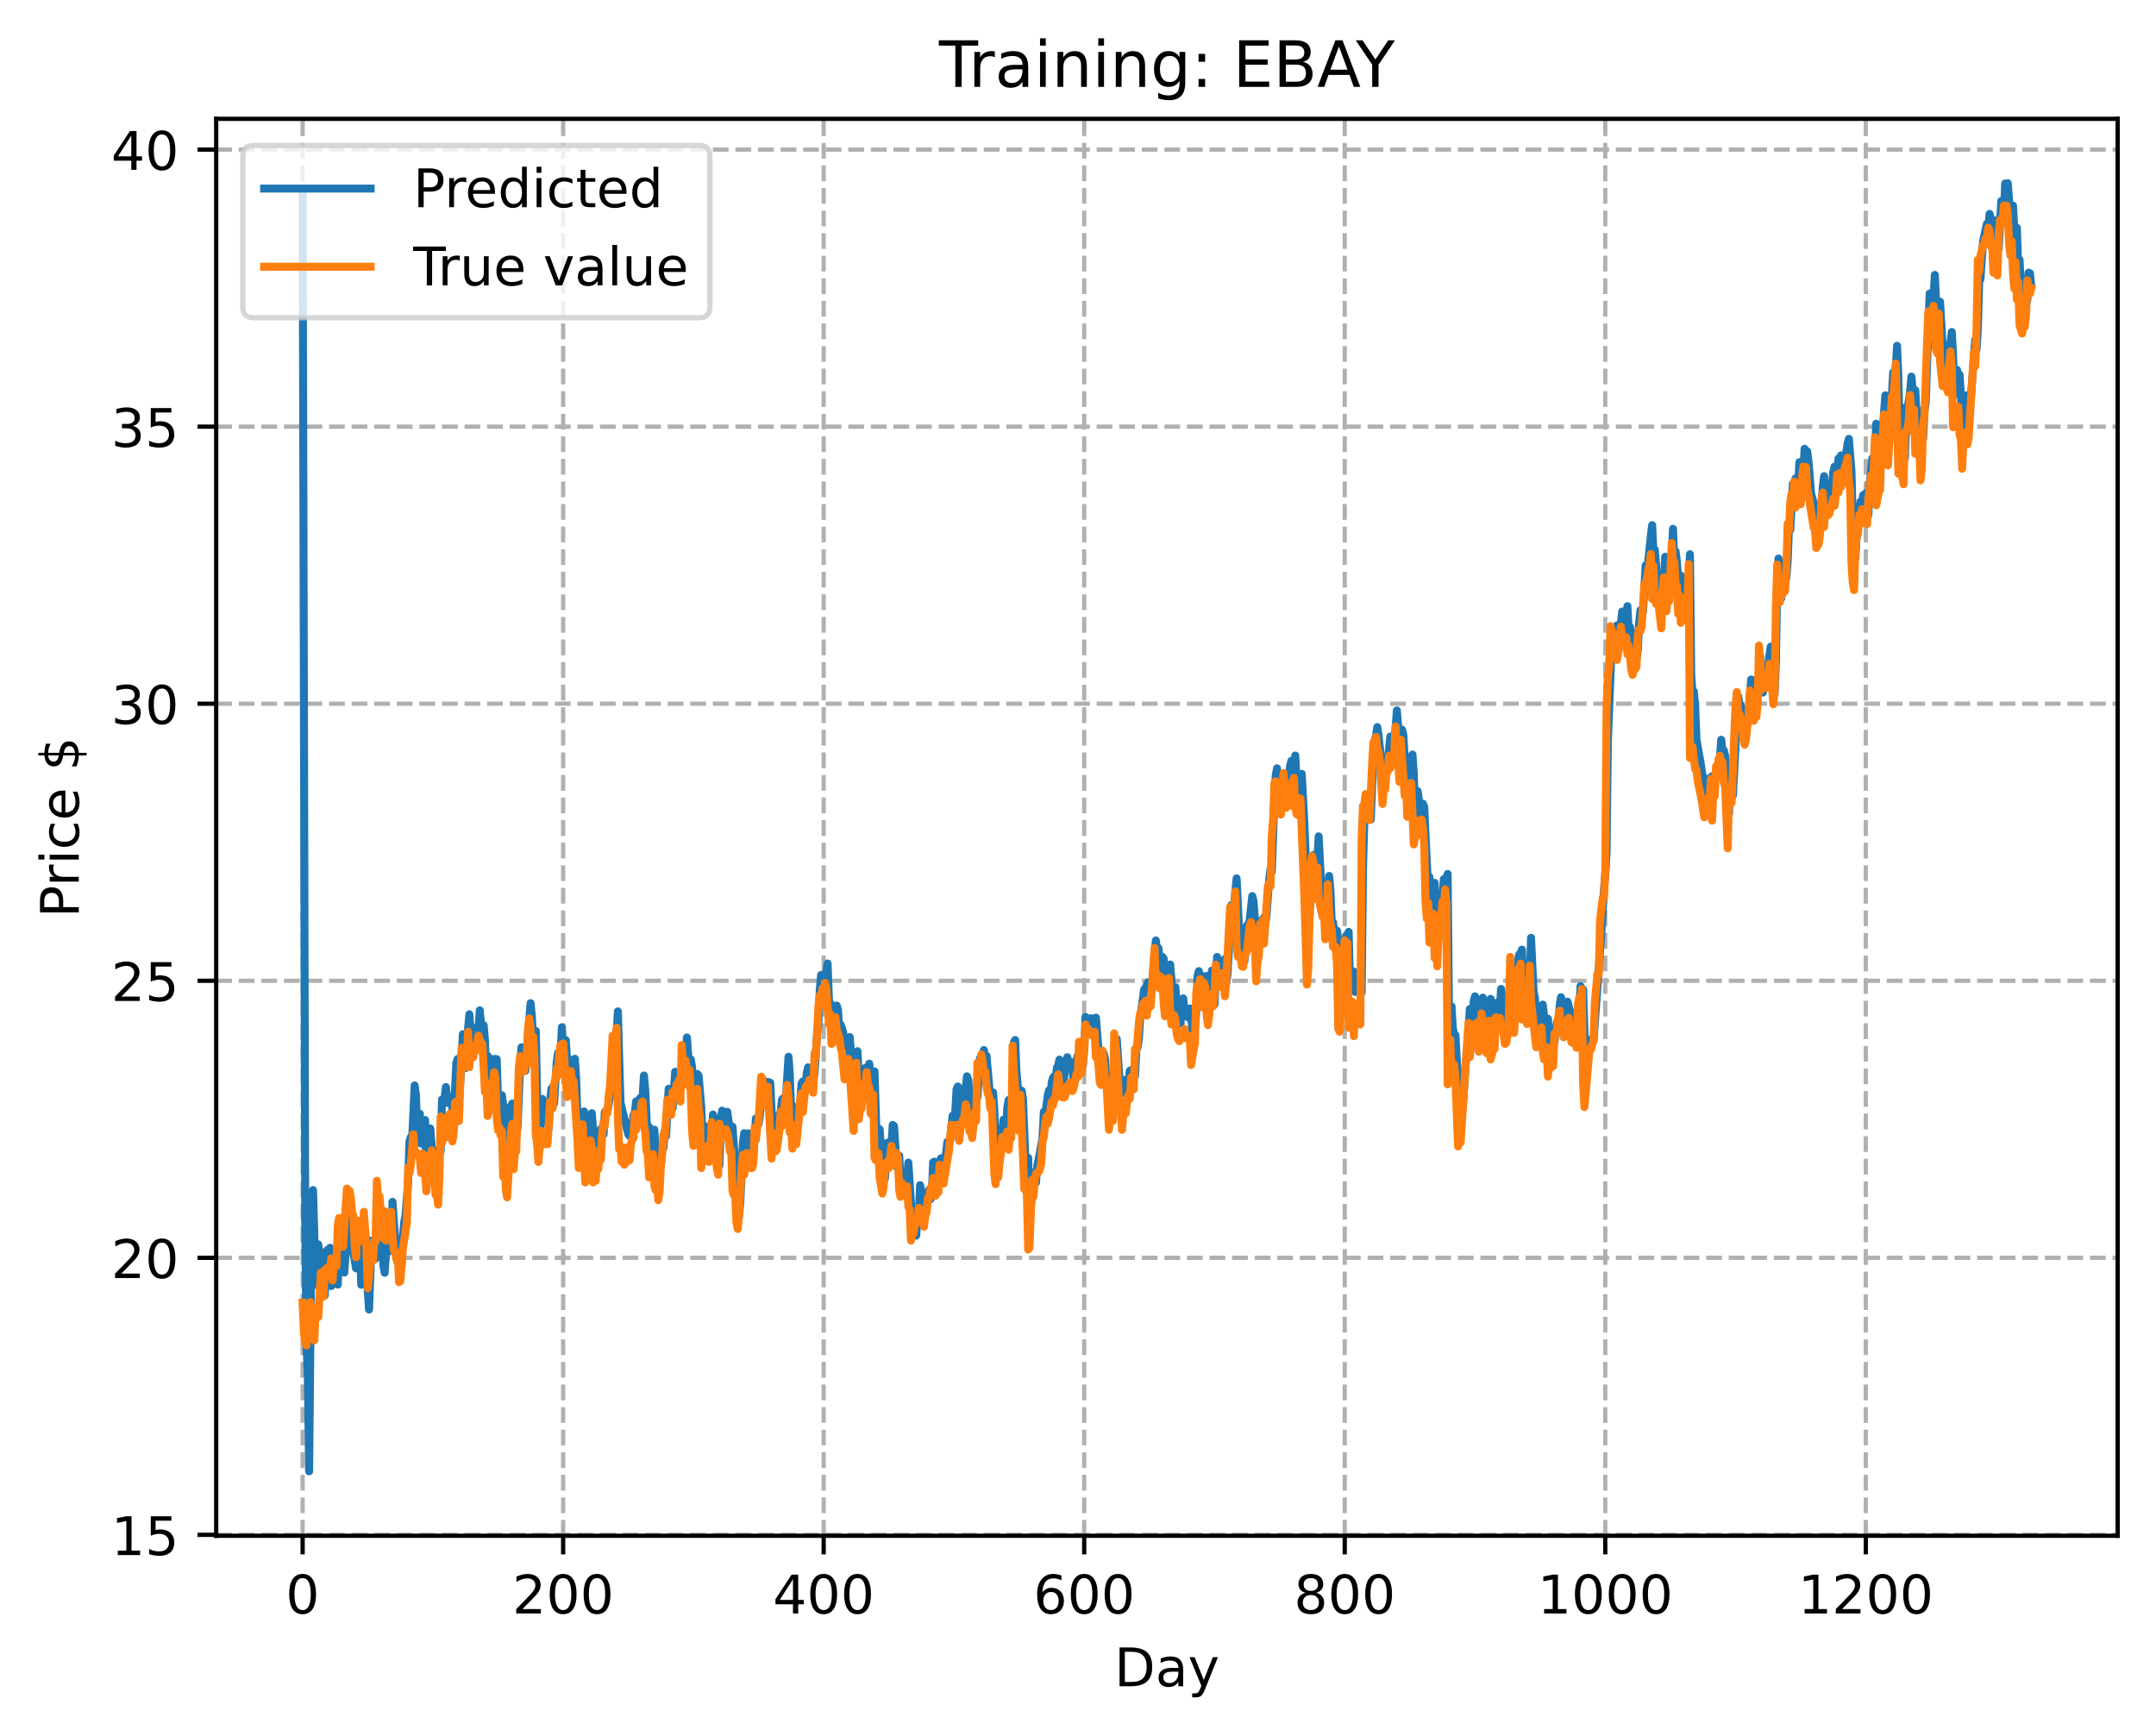 <?xml version="1.0" encoding="utf-8" standalone="no"?>
<!DOCTYPE svg PUBLIC "-//W3C//DTD SVG 1.1//EN"
  "http://www.w3.org/Graphics/SVG/1.1/DTD/svg11.dtd">
<!-- Created with matplotlib (https://matplotlib.org/) -->
<svg height="325.986pt" version="1.1" viewBox="0 0 404.923 325.986" width="404.923pt" xmlns="http://www.w3.org/2000/svg" xmlns:xlink="http://www.w3.org/1999/xlink">
 <defs>
  <style type="text/css">
*{stroke-linecap:butt;stroke-linejoin:round;}
  </style>
 </defs>
 <g id="figure_1">
  <g id="patch_1">
   <path d="M 0 325.986 
L 404.923 325.986 
L 404.923 0 
L 0 0 
z
" style="fill:#ffffff;"/>
  </g>
  <g id="axes_1">
   <g id="patch_2">
    <path d="M 40.603 288.43 
L 397.723 288.43 
L 397.723 22.318 
L 40.603 22.318 
z
" style="fill:#ffffff;"/>
   </g>
   <g id="matplotlib.axis_1">
    <g id="xtick_1">
     <g id="line2d_1">
      <path clip-path="url(#p3f0362491c)" d="M 56.836 288.43 
L 56.836 22.318 
" style="fill:none;stroke:#b0b0b0;stroke-dasharray:2.96,1.28;stroke-dashoffset:0;stroke-width:0.8;"/>
     </g>
     <g id="line2d_2">
      <defs>
       <path d="M 0 0 
L 0 3.5 
" id="m3bb0a048a0" style="stroke:#000000;stroke-width:0.8;"/>
      </defs>
      <g>
       <use style="stroke:#000000;stroke-width:0.8;" x="56.836" xlink:href="#m3bb0a048a0" y="288.43"/>
      </g>
     </g>
     <g id="text_1">
      <!-- 0 -->
      <defs>
       <path d="M 31.781 66.406 
Q 24.172 66.406 20.328 58.906 
Q 16.5 51.422 16.5 36.375 
Q 16.5 21.391 20.328 13.891 
Q 24.172 6.391 31.781 6.391 
Q 39.453 6.391 43.281 13.891 
Q 47.125 21.391 47.125 36.375 
Q 47.125 51.422 43.281 58.906 
Q 39.453 66.406 31.781 66.406 
z
M 31.781 74.219 
Q 44.047 74.219 50.516 64.516 
Q 56.984 54.828 56.984 36.375 
Q 56.984 17.969 50.516 8.266 
Q 44.047 -1.422 31.781 -1.422 
Q 19.531 -1.422 13.062 8.266 
Q 6.594 17.969 6.594 36.375 
Q 6.594 54.828 13.062 64.516 
Q 19.531 74.219 31.781 74.219 
z
" id="DejaVuSans-48"/>
      </defs>
      <g transform="translate(53.655 303.029)scale(0.1 -0.1)">
       <use xlink:href="#DejaVuSans-48"/>
      </g>
     </g>
    </g>
    <g id="xtick_2">
     <g id="line2d_3">
      <path clip-path="url(#p3f0362491c)" d="M 105.766 288.43 
L 105.766 22.318 
" style="fill:none;stroke:#b0b0b0;stroke-dasharray:2.96,1.28;stroke-dashoffset:0;stroke-width:0.8;"/>
     </g>
     <g id="line2d_4">
      <g>
       <use style="stroke:#000000;stroke-width:0.8;" x="105.766" xlink:href="#m3bb0a048a0" y="288.43"/>
      </g>
     </g>
     <g id="text_2">
      <!-- 200 -->
      <defs>
       <path d="M 19.188 8.297 
L 53.609 8.297 
L 53.609 0 
L 7.328 0 
L 7.328 8.297 
Q 12.938 14.109 22.625 23.891 
Q 32.328 33.688 34.812 36.531 
Q 39.547 41.844 41.422 45.531 
Q 43.312 49.219 43.312 52.781 
Q 43.312 58.594 39.234 62.25 
Q 35.156 65.922 28.609 65.922 
Q 23.969 65.922 18.812 64.312 
Q 13.672 62.703 7.812 59.422 
L 7.812 69.391 
Q 13.766 71.781 18.938 73 
Q 24.125 74.219 28.422 74.219 
Q 39.75 74.219 46.484 68.547 
Q 53.219 62.891 53.219 53.422 
Q 53.219 48.922 51.531 44.891 
Q 49.859 40.875 45.406 35.406 
Q 44.188 33.984 37.641 27.219 
Q 31.109 20.453 19.188 8.297 
z
" id="DejaVuSans-50"/>
      </defs>
      <g transform="translate(96.223 303.029)scale(0.1 -0.1)">
       <use xlink:href="#DejaVuSans-50"/>
       <use x="63.623" xlink:href="#DejaVuSans-48"/>
       <use x="127.246" xlink:href="#DejaVuSans-48"/>
      </g>
     </g>
    </g>
    <g id="xtick_3">
     <g id="line2d_5">
      <path clip-path="url(#p3f0362491c)" d="M 154.697 288.43 
L 154.697 22.318 
" style="fill:none;stroke:#b0b0b0;stroke-dasharray:2.96,1.28;stroke-dashoffset:0;stroke-width:0.8;"/>
     </g>
     <g id="line2d_6">
      <g>
       <use style="stroke:#000000;stroke-width:0.8;" x="154.697" xlink:href="#m3bb0a048a0" y="288.43"/>
      </g>
     </g>
     <g id="text_3">
      <!-- 400 -->
      <defs>
       <path d="M 37.797 64.312 
L 12.891 25.391 
L 37.797 25.391 
z
M 35.203 72.906 
L 47.609 72.906 
L 47.609 25.391 
L 58.016 25.391 
L 58.016 17.188 
L 47.609 17.188 
L 47.609 0 
L 37.797 0 
L 37.797 17.188 
L 4.891 17.188 
L 4.891 26.703 
z
" id="DejaVuSans-52"/>
      </defs>
      <g transform="translate(145.153 303.029)scale(0.1 -0.1)">
       <use xlink:href="#DejaVuSans-52"/>
       <use x="63.623" xlink:href="#DejaVuSans-48"/>
       <use x="127.246" xlink:href="#DejaVuSans-48"/>
      </g>
     </g>
    </g>
    <g id="xtick_4">
     <g id="line2d_7">
      <path clip-path="url(#p3f0362491c)" d="M 203.628 288.43 
L 203.628 22.318 
" style="fill:none;stroke:#b0b0b0;stroke-dasharray:2.96,1.28;stroke-dashoffset:0;stroke-width:0.8;"/>
     </g>
     <g id="line2d_8">
      <g>
       <use style="stroke:#000000;stroke-width:0.8;" x="203.628" xlink:href="#m3bb0a048a0" y="288.43"/>
      </g>
     </g>
     <g id="text_4">
      <!-- 600 -->
      <defs>
       <path d="M 33.016 40.375 
Q 26.375 40.375 22.484 35.828 
Q 18.609 31.297 18.609 23.391 
Q 18.609 15.531 22.484 10.953 
Q 26.375 6.391 33.016 6.391 
Q 39.656 6.391 43.531 10.953 
Q 47.406 15.531 47.406 23.391 
Q 47.406 31.297 43.531 35.828 
Q 39.656 40.375 33.016 40.375 
z
M 52.594 71.297 
L 52.594 62.312 
Q 48.875 64.062 45.094 64.984 
Q 41.312 65.922 37.594 65.922 
Q 27.828 65.922 22.672 59.328 
Q 17.531 52.734 16.797 39.406 
Q 19.672 43.656 24.016 45.922 
Q 28.375 48.188 33.594 48.188 
Q 44.578 48.188 50.953 41.516 
Q 57.328 34.859 57.328 23.391 
Q 57.328 12.156 50.688 5.359 
Q 44.047 -1.422 33.016 -1.422 
Q 20.359 -1.422 13.672 8.266 
Q 6.984 17.969 6.984 36.375 
Q 6.984 53.656 15.188 63.938 
Q 23.391 74.219 37.203 74.219 
Q 40.922 74.219 44.703 73.484 
Q 48.484 72.75 52.594 71.297 
z
" id="DejaVuSans-54"/>
      </defs>
      <g transform="translate(194.084 303.029)scale(0.1 -0.1)">
       <use xlink:href="#DejaVuSans-54"/>
       <use x="63.623" xlink:href="#DejaVuSans-48"/>
       <use x="127.246" xlink:href="#DejaVuSans-48"/>
      </g>
     </g>
    </g>
    <g id="xtick_5">
     <g id="line2d_9">
      <path clip-path="url(#p3f0362491c)" d="M 252.558 288.43 
L 252.558 22.318 
" style="fill:none;stroke:#b0b0b0;stroke-dasharray:2.96,1.28;stroke-dashoffset:0;stroke-width:0.8;"/>
     </g>
     <g id="line2d_10">
      <g>
       <use style="stroke:#000000;stroke-width:0.8;" x="252.558" xlink:href="#m3bb0a048a0" y="288.43"/>
      </g>
     </g>
     <g id="text_5">
      <!-- 800 -->
      <defs>
       <path d="M 31.781 34.625 
Q 24.75 34.625 20.719 30.859 
Q 16.703 27.094 16.703 20.516 
Q 16.703 13.922 20.719 10.156 
Q 24.75 6.391 31.781 6.391 
Q 38.812 6.391 42.859 10.172 
Q 46.922 13.969 46.922 20.516 
Q 46.922 27.094 42.891 30.859 
Q 38.875 34.625 31.781 34.625 
z
M 21.922 38.812 
Q 15.578 40.375 12.031 44.719 
Q 8.5 49.078 8.5 55.328 
Q 8.5 64.062 14.719 69.141 
Q 20.953 74.219 31.781 74.219 
Q 42.672 74.219 48.875 69.141 
Q 55.078 64.062 55.078 55.328 
Q 55.078 49.078 51.531 44.719 
Q 48 40.375 41.703 38.812 
Q 48.828 37.156 52.797 32.312 
Q 56.781 27.484 56.781 20.516 
Q 56.781 9.906 50.312 4.234 
Q 43.844 -1.422 31.781 -1.422 
Q 19.734 -1.422 13.25 4.234 
Q 6.781 9.906 6.781 20.516 
Q 6.781 27.484 10.781 32.312 
Q 14.797 37.156 21.922 38.812 
z
M 18.312 54.391 
Q 18.312 48.734 21.844 45.562 
Q 25.391 42.391 31.781 42.391 
Q 38.141 42.391 41.719 45.562 
Q 45.312 48.734 45.312 54.391 
Q 45.312 60.062 41.719 63.234 
Q 38.141 66.406 31.781 66.406 
Q 25.391 66.406 21.844 63.234 
Q 18.312 60.062 18.312 54.391 
z
" id="DejaVuSans-56"/>
      </defs>
      <g transform="translate(243.015 303.029)scale(0.1 -0.1)">
       <use xlink:href="#DejaVuSans-56"/>
       <use x="63.623" xlink:href="#DejaVuSans-48"/>
       <use x="127.246" xlink:href="#DejaVuSans-48"/>
      </g>
     </g>
    </g>
    <g id="xtick_6">
     <g id="line2d_11">
      <path clip-path="url(#p3f0362491c)" d="M 301.489 288.43 
L 301.489 22.318 
" style="fill:none;stroke:#b0b0b0;stroke-dasharray:2.96,1.28;stroke-dashoffset:0;stroke-width:0.8;"/>
     </g>
     <g id="line2d_12">
      <g>
       <use style="stroke:#000000;stroke-width:0.8;" x="301.489" xlink:href="#m3bb0a048a0" y="288.43"/>
      </g>
     </g>
     <g id="text_6">
      <!-- 1000 -->
      <defs>
       <path d="M 12.406 8.297 
L 28.516 8.297 
L 28.516 63.922 
L 10.984 60.406 
L 10.984 69.391 
L 28.422 72.906 
L 38.281 72.906 
L 38.281 8.297 
L 54.391 8.297 
L 54.391 0 
L 12.406 0 
z
" id="DejaVuSans-49"/>
      </defs>
      <g transform="translate(288.764 303.029)scale(0.1 -0.1)">
       <use xlink:href="#DejaVuSans-49"/>
       <use x="63.623" xlink:href="#DejaVuSans-48"/>
       <use x="127.246" xlink:href="#DejaVuSans-48"/>
       <use x="190.869" xlink:href="#DejaVuSans-48"/>
      </g>
     </g>
    </g>
    <g id="xtick_7">
     <g id="line2d_13">
      <path clip-path="url(#p3f0362491c)" d="M 350.419 288.43 
L 350.419 22.318 
" style="fill:none;stroke:#b0b0b0;stroke-dasharray:2.96,1.28;stroke-dashoffset:0;stroke-width:0.8;"/>
     </g>
     <g id="line2d_14">
      <g>
       <use style="stroke:#000000;stroke-width:0.8;" x="350.419" xlink:href="#m3bb0a048a0" y="288.43"/>
      </g>
     </g>
     <g id="text_7">
      <!-- 1200 -->
      <g transform="translate(337.694 303.029)scale(0.1 -0.1)">
       <use xlink:href="#DejaVuSans-49"/>
       <use x="63.623" xlink:href="#DejaVuSans-50"/>
       <use x="127.246" xlink:href="#DejaVuSans-48"/>
       <use x="190.869" xlink:href="#DejaVuSans-48"/>
      </g>
     </g>
    </g>
    <g id="text_8">
     <!-- Day -->
     <defs>
      <path d="M 19.672 64.797 
L 19.672 8.109 
L 31.594 8.109 
Q 46.688 8.109 53.688 14.938 
Q 60.688 21.781 60.688 36.531 
Q 60.688 51.172 53.688 57.984 
Q 46.688 64.797 31.594 64.797 
z
M 9.812 72.906 
L 30.078 72.906 
Q 51.266 72.906 61.172 64.094 
Q 71.094 55.281 71.094 36.531 
Q 71.094 17.672 61.125 8.828 
Q 51.172 0 30.078 0 
L 9.812 0 
z
" id="DejaVuSans-68"/>
      <path d="M 34.281 27.484 
Q 23.391 27.484 19.188 25 
Q 14.984 22.516 14.984 16.5 
Q 14.984 11.719 18.141 8.906 
Q 21.297 6.109 26.703 6.109 
Q 34.188 6.109 38.703 11.406 
Q 43.219 16.703 43.219 25.484 
L 43.219 27.484 
z
M 52.203 31.203 
L 52.203 0 
L 43.219 0 
L 43.219 8.297 
Q 40.141 3.328 35.547 0.953 
Q 30.953 -1.422 24.312 -1.422 
Q 15.922 -1.422 10.953 3.297 
Q 6 8.016 6 15.922 
Q 6 25.141 12.172 29.828 
Q 18.359 34.516 30.609 34.516 
L 43.219 34.516 
L 43.219 35.406 
Q 43.219 41.609 39.141 45 
Q 35.062 48.391 27.688 48.391 
Q 23 48.391 18.547 47.266 
Q 14.109 46.141 10.016 43.891 
L 10.016 52.203 
Q 14.938 54.109 19.578 55.047 
Q 24.219 56 28.609 56 
Q 40.484 56 46.344 49.844 
Q 52.203 43.703 52.203 31.203 
z
" id="DejaVuSans-97"/>
      <path d="M 32.172 -5.078 
Q 28.375 -14.844 24.75 -17.812 
Q 21.141 -20.797 15.094 -20.797 
L 7.906 -20.797 
L 7.906 -13.281 
L 13.188 -13.281 
Q 16.891 -13.281 18.938 -11.516 
Q 21 -9.766 23.484 -3.219 
L 25.094 0.875 
L 2.984 54.688 
L 12.5 54.688 
L 29.594 11.922 
L 46.688 54.688 
L 56.203 54.688 
z
" id="DejaVuSans-121"/>
     </defs>
     <g transform="translate(209.29 316.707)scale(0.1 -0.1)">
      <use xlink:href="#DejaVuSans-68"/>
      <use x="77.002" xlink:href="#DejaVuSans-97"/>
      <use x="138.281" xlink:href="#DejaVuSans-121"/>
     </g>
    </g>
   </g>
   <g id="matplotlib.axis_2">
    <g id="ytick_1">
     <g id="line2d_15">
      <path clip-path="url(#p3f0362491c)" d="M 40.603 288.265 
L 397.723 288.265 
" style="fill:none;stroke:#b0b0b0;stroke-dasharray:2.96,1.28;stroke-dashoffset:0;stroke-width:0.8;"/>
     </g>
     <g id="line2d_16">
      <defs>
       <path d="M 0 0 
L -3.5 0 
" id="m5b288fed66" style="stroke:#000000;stroke-width:0.8;"/>
      </defs>
      <g>
       <use style="stroke:#000000;stroke-width:0.8;" x="40.603" xlink:href="#m5b288fed66" y="288.265"/>
      </g>
     </g>
     <g id="text_9">
      <!-- 15 -->
      <defs>
       <path d="M 10.797 72.906 
L 49.516 72.906 
L 49.516 64.594 
L 19.828 64.594 
L 19.828 46.734 
Q 21.969 47.469 24.109 47.828 
Q 26.266 48.188 28.422 48.188 
Q 40.625 48.188 47.75 41.5 
Q 54.891 34.812 54.891 23.391 
Q 54.891 11.625 47.562 5.094 
Q 40.234 -1.422 26.906 -1.422 
Q 22.312 -1.422 17.547 -0.641 
Q 12.797 0.141 7.719 1.703 
L 7.719 11.625 
Q 12.109 9.234 16.797 8.062 
Q 21.484 6.891 26.703 6.891 
Q 35.156 6.891 40.078 11.328 
Q 45.016 15.766 45.016 23.391 
Q 45.016 31 40.078 35.438 
Q 35.156 39.891 26.703 39.891 
Q 22.75 39.891 18.812 39.016 
Q 14.891 38.141 10.797 36.281 
z
" id="DejaVuSans-53"/>
      </defs>
      <g transform="translate(20.878 292.065)scale(0.1 -0.1)">
       <use xlink:href="#DejaVuSans-49"/>
       <use x="63.623" xlink:href="#DejaVuSans-53"/>
      </g>
     </g>
    </g>
    <g id="ytick_2">
     <g id="line2d_17">
      <path clip-path="url(#p3f0362491c)" d="M 40.603 236.232 
L 397.723 236.232 
" style="fill:none;stroke:#b0b0b0;stroke-dasharray:2.96,1.28;stroke-dashoffset:0;stroke-width:0.8;"/>
     </g>
     <g id="line2d_18">
      <g>
       <use style="stroke:#000000;stroke-width:0.8;" x="40.603" xlink:href="#m5b288fed66" y="236.232"/>
      </g>
     </g>
     <g id="text_10">
      <!-- 20 -->
      <g transform="translate(20.878 240.031)scale(0.1 -0.1)">
       <use xlink:href="#DejaVuSans-50"/>
       <use x="63.623" xlink:href="#DejaVuSans-48"/>
      </g>
     </g>
    </g>
    <g id="ytick_3">
     <g id="line2d_19">
      <path clip-path="url(#p3f0362491c)" d="M 40.603 184.198 
L 397.723 184.198 
" style="fill:none;stroke:#b0b0b0;stroke-dasharray:2.96,1.28;stroke-dashoffset:0;stroke-width:0.8;"/>
     </g>
     <g id="line2d_20">
      <g>
       <use style="stroke:#000000;stroke-width:0.8;" x="40.603" xlink:href="#m5b288fed66" y="184.198"/>
      </g>
     </g>
     <g id="text_11">
      <!-- 25 -->
      <g transform="translate(20.878 187.997)scale(0.1 -0.1)">
       <use xlink:href="#DejaVuSans-50"/>
       <use x="63.623" xlink:href="#DejaVuSans-53"/>
      </g>
     </g>
    </g>
    <g id="ytick_4">
     <g id="line2d_21">
      <path clip-path="url(#p3f0362491c)" d="M 40.603 132.164 
L 397.723 132.164 
" style="fill:none;stroke:#b0b0b0;stroke-dasharray:2.96,1.28;stroke-dashoffset:0;stroke-width:0.8;"/>
     </g>
     <g id="line2d_22">
      <g>
       <use style="stroke:#000000;stroke-width:0.8;" x="40.603" xlink:href="#m5b288fed66" y="132.164"/>
      </g>
     </g>
     <g id="text_12">
      <!-- 30 -->
      <defs>
       <path d="M 40.578 39.312 
Q 47.656 37.797 51.625 33 
Q 55.609 28.219 55.609 21.188 
Q 55.609 10.406 48.188 4.484 
Q 40.766 -1.422 27.094 -1.422 
Q 22.516 -1.422 17.656 -0.516 
Q 12.797 0.391 7.625 2.203 
L 7.625 11.719 
Q 11.719 9.328 16.594 8.109 
Q 21.484 6.891 26.812 6.891 
Q 36.078 6.891 40.938 10.547 
Q 45.797 14.203 45.797 21.188 
Q 45.797 27.641 41.281 31.266 
Q 36.766 34.906 28.719 34.906 
L 20.219 34.906 
L 20.219 43.016 
L 29.109 43.016 
Q 36.375 43.016 40.234 45.922 
Q 44.094 48.828 44.094 54.297 
Q 44.094 59.906 40.109 62.906 
Q 36.141 65.922 28.719 65.922 
Q 24.656 65.922 20.016 65.031 
Q 15.375 64.156 9.812 62.312 
L 9.812 71.094 
Q 15.438 72.656 20.344 73.438 
Q 25.25 74.219 29.594 74.219 
Q 40.828 74.219 47.359 69.109 
Q 53.906 64.016 53.906 55.328 
Q 53.906 49.266 50.438 45.094 
Q 46.969 40.922 40.578 39.312 
z
" id="DejaVuSans-51"/>
      </defs>
      <g transform="translate(20.878 135.963)scale(0.1 -0.1)">
       <use xlink:href="#DejaVuSans-51"/>
       <use x="63.623" xlink:href="#DejaVuSans-48"/>
      </g>
     </g>
    </g>
    <g id="ytick_5">
     <g id="line2d_23">
      <path clip-path="url(#p3f0362491c)" d="M 40.603 80.13 
L 397.723 80.13 
" style="fill:none;stroke:#b0b0b0;stroke-dasharray:2.96,1.28;stroke-dashoffset:0;stroke-width:0.8;"/>
     </g>
     <g id="line2d_24">
      <g>
       <use style="stroke:#000000;stroke-width:0.8;" x="40.603" xlink:href="#m5b288fed66" y="80.13"/>
      </g>
     </g>
     <g id="text_13">
      <!-- 35 -->
      <g transform="translate(20.878 83.93)scale(0.1 -0.1)">
       <use xlink:href="#DejaVuSans-51"/>
       <use x="63.623" xlink:href="#DejaVuSans-53"/>
      </g>
     </g>
    </g>
    <g id="ytick_6">
     <g id="line2d_25">
      <path clip-path="url(#p3f0362491c)" d="M 40.603 28.097 
L 397.723 28.097 
" style="fill:none;stroke:#b0b0b0;stroke-dasharray:2.96,1.28;stroke-dashoffset:0;stroke-width:0.8;"/>
     </g>
     <g id="line2d_26">
      <g>
       <use style="stroke:#000000;stroke-width:0.8;" x="40.603" xlink:href="#m5b288fed66" y="28.097"/>
      </g>
     </g>
     <g id="text_14">
      <!-- 40 -->
      <g transform="translate(20.878 31.896)scale(0.1 -0.1)">
       <use xlink:href="#DejaVuSans-52"/>
       <use x="63.623" xlink:href="#DejaVuSans-48"/>
      </g>
     </g>
    </g>
    <g id="text_15">
     <!-- Price $ -->
     <defs>
      <path d="M 19.672 64.797 
L 19.672 37.406 
L 32.078 37.406 
Q 38.969 37.406 42.719 40.969 
Q 46.484 44.531 46.484 51.125 
Q 46.484 57.672 42.719 61.234 
Q 38.969 64.797 32.078 64.797 
z
M 9.812 72.906 
L 32.078 72.906 
Q 44.344 72.906 50.609 67.359 
Q 56.891 61.812 56.891 51.125 
Q 56.891 40.328 50.609 34.812 
Q 44.344 29.297 32.078 29.297 
L 19.672 29.297 
L 19.672 0 
L 9.812 0 
z
" id="DejaVuSans-80"/>
      <path d="M 41.109 46.297 
Q 39.594 47.172 37.812 47.578 
Q 36.031 48 33.891 48 
Q 26.266 48 22.188 43.047 
Q 18.109 38.094 18.109 28.812 
L 18.109 0 
L 9.078 0 
L 9.078 54.688 
L 18.109 54.688 
L 18.109 46.188 
Q 20.953 51.172 25.484 53.578 
Q 30.031 56 36.531 56 
Q 37.453 56 38.578 55.875 
Q 39.703 55.766 41.062 55.516 
z
" id="DejaVuSans-114"/>
      <path d="M 9.422 54.688 
L 18.406 54.688 
L 18.406 0 
L 9.422 0 
z
M 9.422 75.984 
L 18.406 75.984 
L 18.406 64.594 
L 9.422 64.594 
z
" id="DejaVuSans-105"/>
      <path d="M 48.781 52.594 
L 48.781 44.188 
Q 44.969 46.297 41.141 47.344 
Q 37.312 48.391 33.406 48.391 
Q 24.656 48.391 19.812 42.844 
Q 14.984 37.312 14.984 27.297 
Q 14.984 17.281 19.812 11.734 
Q 24.656 6.203 33.406 6.203 
Q 37.312 6.203 41.141 7.25 
Q 44.969 8.297 48.781 10.406 
L 48.781 2.094 
Q 45.016 0.344 40.984 -0.531 
Q 36.969 -1.422 32.422 -1.422 
Q 20.062 -1.422 12.781 6.344 
Q 5.516 14.109 5.516 27.297 
Q 5.516 40.672 12.859 48.328 
Q 20.219 56 33.016 56 
Q 37.156 56 41.109 55.141 
Q 45.062 54.297 48.781 52.594 
z
" id="DejaVuSans-99"/>
      <path d="M 56.203 29.594 
L 56.203 25.203 
L 14.891 25.203 
Q 15.484 15.922 20.484 11.062 
Q 25.484 6.203 34.422 6.203 
Q 39.594 6.203 44.453 7.469 
Q 49.312 8.734 54.109 11.281 
L 54.109 2.781 
Q 49.266 0.734 44.188 -0.344 
Q 39.109 -1.422 33.891 -1.422 
Q 20.797 -1.422 13.156 6.188 
Q 5.516 13.812 5.516 26.812 
Q 5.516 40.234 12.766 48.109 
Q 20.016 56 32.328 56 
Q 43.359 56 49.781 48.891 
Q 56.203 41.797 56.203 29.594 
z
M 47.219 32.234 
Q 47.125 39.594 43.094 43.984 
Q 39.062 48.391 32.422 48.391 
Q 24.906 48.391 20.391 44.141 
Q 15.875 39.891 15.188 32.172 
z
" id="DejaVuSans-101"/>
      <path id="DejaVuSans-32"/>
      <path d="M 33.797 -14.703 
L 28.906 -14.703 
L 28.859 0 
Q 23.734 0.094 18.609 1.188 
Q 13.484 2.297 8.297 4.5 
L 8.297 13.281 
Q 13.281 10.156 18.375 8.562 
Q 23.484 6.984 28.906 6.938 
L 28.906 29.203 
Q 18.109 30.953 13.203 35.156 
Q 8.297 39.359 8.297 46.688 
Q 8.297 54.641 13.625 59.219 
Q 18.953 63.812 28.906 64.5 
L 28.906 75.984 
L 33.797 75.984 
L 33.797 64.656 
Q 38.328 64.453 42.578 63.688 
Q 46.828 62.938 50.875 61.625 
L 50.875 53.078 
Q 46.828 55.125 42.547 56.25 
Q 38.281 57.375 33.797 57.562 
L 33.797 36.719 
Q 44.875 35.016 50.094 30.609 
Q 55.328 26.219 55.328 18.609 
Q 55.328 10.359 49.781 5.594 
Q 44.234 0.828 33.797 0.094 
z
M 28.906 37.594 
L 28.906 57.625 
Q 23.25 56.984 20.266 54.391 
Q 17.281 51.812 17.281 47.516 
Q 17.281 43.312 20.031 40.969 
Q 22.797 38.625 28.906 37.594 
z
M 33.797 28.219 
L 33.797 7.078 
Q 39.984 7.906 43.141 10.594 
Q 46.297 13.281 46.297 17.672 
Q 46.297 21.969 43.281 24.5 
Q 40.281 27.047 33.797 28.219 
z
" id="DejaVuSans-36"/>
     </defs>
     <g transform="translate(14.798 172.342)rotate(-90)scale(0.1 -0.1)">
      <use xlink:href="#DejaVuSans-80"/>
      <use x="58.553" xlink:href="#DejaVuSans-114"/>
      <use x="99.666" xlink:href="#DejaVuSans-105"/>
      <use x="127.449" xlink:href="#DejaVuSans-99"/>
      <use x="182.43" xlink:href="#DejaVuSans-101"/>
      <use x="243.953" xlink:href="#DejaVuSans-32"/>
      <use x="275.74" xlink:href="#DejaVuSans-36"/>
     </g>
    </g>
   </g>
   <g id="line2d_27">
    <path clip-path="url(#p3f0362491c)" d="M 56.836 35.493 
L 57.325 229.608 
L 57.57 252.52 
L 57.814 258.593 
L 58.059 276.334 
L 58.548 224.87 
L 58.793 223.509 
L 59.282 240.448 
L 59.527 241.351 
L 59.772 233.72 
L 60.016 235.409 
L 60.261 240.253 
L 60.506 235.22 
L 60.75 235.892 
L 60.995 243.287 
L 61.24 237.25 
L 61.484 234.778 
L 61.729 238.597 
L 61.974 234.351 
L 62.218 241.545 
L 62.463 237.183 
L 62.708 235.667 
L 62.952 238.051 
L 63.197 237.131 
L 63.441 241.266 
L 63.686 233.18 
L 63.931 229.366 
L 64.175 232.822 
L 64.42 238.073 
L 64.665 239.001 
L 64.909 235.527 
L 65.154 227.516 
L 65.399 224.293 
L 65.888 232.444 
L 66.133 229.598 
L 66.377 235.208 
L 66.867 238.206 
L 67.111 236.543 
L 67.356 232.995 
L 67.601 234.064 
L 67.845 241.305 
L 68.09 240.831 
L 68.335 234.561 
L 68.579 231.495 
L 68.824 235.781 
L 69.069 242.608 
L 69.313 245.95 
L 69.802 233.024 
L 70.047 234.296 
L 70.292 234.383 
L 70.536 236.384 
L 71.026 228.149 
L 71.27 227.727 
L 71.515 229.817 
L 71.76 230.084 
L 72.004 237.695 
L 72.249 239.04 
L 72.494 234.963 
L 72.738 234.236 
L 72.983 235.059 
L 73.228 233.208 
L 73.472 232.632 
L 73.717 225.72 
L 74.451 236.358 
L 74.696 237.066 
L 74.94 234.754 
L 75.185 233.647 
L 75.429 237.655 
L 75.674 232.108 
L 75.919 229.536 
L 76.163 228.269 
L 76.653 221.915 
L 76.897 214.433 
L 77.142 213.591 
L 77.387 214.348 
L 77.876 203.856 
L 78.121 205.652 
L 78.365 213.209 
L 78.61 210.414 
L 78.855 209.178 
L 79.099 214.781 
L 79.344 214.774 
L 79.589 213.777 
L 79.833 210.35 
L 80.078 220.665 
L 80.323 221.993 
L 80.812 211.938 
L 81.056 215.101 
L 81.301 216.71 
L 81.546 216.051 
L 81.79 220.493 
L 82.035 222.334 
L 82.28 218.117 
L 82.524 216.783 
L 82.769 216.091 
L 83.014 206.504 
L 83.258 206.587 
L 83.503 206.191 
L 83.748 204.156 
L 83.992 207.126 
L 84.237 207.098 
L 84.482 205.944 
L 84.726 205.979 
L 84.971 208.26 
L 85.216 209.494 
L 85.705 199.599 
L 85.95 198.891 
L 86.439 203.404 
L 86.928 194.237 
L 87.417 200.621 
L 87.907 193.201 
L 88.151 190.495 
L 88.396 194.129 
L 88.641 194.2 
L 88.885 194.637 
L 89.13 196.841 
L 89.375 192.993 
L 89.619 194.223 
L 89.864 193.476 
L 90.109 189.756 
L 90.598 195.189 
L 90.843 192.554 
L 91.087 195.475 
L 91.332 202.764 
L 91.577 198.292 
L 92.066 202.69 
L 92.311 199.245 
L 92.555 198.901 
L 92.8 199.314 
L 93.044 198.881 
L 93.289 198.931 
L 93.534 206.456 
L 93.778 208.281 
L 94.023 207.527 
L 94.268 205.703 
L 94.512 207.63 
L 94.757 211.771 
L 95.002 210.405 
L 95.246 211.997 
L 95.491 216.945 
L 95.736 213.865 
L 95.98 207.694 
L 96.225 207.251 
L 96.47 208.304 
L 96.714 212.475 
L 96.959 213.479 
L 97.204 211.659 
L 97.693 200.177 
L 97.938 196.694 
L 98.427 201.136 
L 98.672 201.118 
L 99.161 194.446 
L 99.65 188.408 
L 99.895 190.911 
L 100.139 196.014 
L 100.384 194.185 
L 100.629 193.622 
L 100.873 205.91 
L 101.118 207.944 
L 101.363 212.662 
L 101.852 206.396 
L 102.341 210.477 
L 102.586 208.708 
L 103.075 211.793 
L 103.32 206.898 
L 103.565 204.453 
L 103.809 204.176 
L 104.054 207.241 
L 104.543 199.594 
L 104.788 197.794 
L 105.032 200.199 
L 105.277 198.139 
L 105.522 192.934 
L 105.766 197.02 
L 106.256 195.349 
L 106.745 202.786 
L 106.99 202.412 
L 107.234 201.121 
L 107.479 199.061 
L 107.724 199.383 
L 107.968 198.853 
L 108.213 202.625 
L 108.702 217.608 
L 108.947 211.358 
L 109.192 211.064 
L 109.681 208.744 
L 109.926 209.699 
L 110.17 215.642 
L 110.415 213.357 
L 110.66 213.182 
L 110.904 211.743 
L 111.149 209.07 
L 111.393 212.089 
L 111.638 218.11 
L 111.883 216.262 
L 112.127 216.961 
L 112.617 212.705 
L 112.861 212.014 
L 113.106 212.939 
L 113.351 213.08 
L 113.595 208.858 
L 113.84 208.948 
L 114.085 208.687 
L 114.574 205.964 
L 114.819 201.667 
L 115.063 199.859 
L 115.308 196.039 
L 115.553 196.899 
L 115.797 194.6 
L 116.042 189.955 
L 116.531 207.05 
L 117.999 213.051 
L 118.244 213.366 
L 118.733 212.223 
L 118.978 209.412 
L 119.222 209.074 
L 119.467 206.842 
L 119.712 208.442 
L 120.201 206.255 
L 120.446 209.858 
L 120.935 201.991 
L 121.18 204.612 
L 121.669 214.912 
L 121.914 211.656 
L 122.158 216.066 
L 122.403 214.868 
L 122.648 212.727 
L 122.892 212.175 
L 123.381 219.799 
L 123.626 217.505 
L 123.871 218.513 
L 124.115 219.038 
L 124.36 215.628 
L 124.605 215.599 
L 124.849 212.32 
L 125.094 213.42 
L 125.583 204.483 
L 125.828 205.333 
L 126.073 208.13 
L 126.317 208.179 
L 126.807 201.294 
L 127.051 203.218 
L 127.296 202.115 
L 127.541 201.785 
L 127.785 201.924 
L 128.03 202.228 
L 128.275 197.267 
L 128.519 198.223 
L 128.764 198.483 
L 129.008 194.847 
L 129.498 201.567 
L 129.742 198.955 
L 129.987 200.472 
L 130.232 206.697 
L 130.476 210.01 
L 130.721 206.927 
L 130.966 201.717 
L 131.21 202.032 
L 131.7 207.826 
L 131.944 213.86 
L 132.189 212.257 
L 132.434 211.523 
L 132.923 217.16 
L 133.168 212.204 
L 133.412 212.581 
L 133.657 216.109 
L 133.902 209.321 
L 134.146 210.386 
L 134.391 214.815 
L 134.636 214.753 
L 135.125 218.893 
L 135.369 210.325 
L 135.614 208.593 
L 135.859 210.385 
L 136.103 210.402 
L 136.348 211.546 
L 136.593 208.802 
L 137.327 214.088 
L 137.571 211.598 
L 138.795 228.484 
L 139.039 225.886 
L 139.529 214.542 
L 139.773 212.823 
L 140.263 215.696 
L 140.507 212.842 
L 140.996 217.772 
L 141.241 216.76 
L 141.486 217.345 
L 141.975 210.043 
L 142.22 210.835 
L 142.464 211.123 
L 142.709 209.658 
L 143.198 203.185 
L 143.443 202.937 
L 143.688 207.259 
L 144.177 203.196 
L 144.666 203.344 
L 145.156 213.712 
L 145.4 209.525 
L 145.645 210.202 
L 145.89 213.682 
L 146.134 212.821 
L 146.379 209.763 
L 146.624 208.72 
L 146.868 206.542 
L 147.113 206.268 
L 147.357 210.187 
L 148.091 198.466 
L 148.336 201.748 
L 148.581 208.781 
L 148.825 207.634 
L 149.07 209.73 
L 149.315 210.302 
L 149.559 209.131 
L 149.804 210.426 
L 150.049 209.981 
L 150.538 203.519 
L 150.783 203.102 
L 151.272 204.847 
L 151.517 201.621 
L 151.761 200.467 
L 152.006 201.979 
L 152.251 202.215 
L 152.495 203.202 
L 152.74 203.092 
L 152.984 201.475 
L 153.474 194.082 
L 153.718 191.919 
L 153.963 185.939 
L 154.208 183.109 
L 154.452 185.458 
L 154.697 183.596 
L 154.942 184.006 
L 155.186 182.788 
L 155.431 180.954 
L 155.676 187.564 
L 155.92 190.012 
L 156.165 188.683 
L 156.41 189.959 
L 156.654 192.249 
L 156.899 189.384 
L 157.144 188.856 
L 157.388 189.66 
L 157.633 193.927 
L 157.878 192.451 
L 158.122 193.048 
L 158.367 193.97 
L 158.612 197.925 
L 158.856 198.066 
L 159.101 197.672 
L 159.345 195.037 
L 159.59 194.769 
L 160.569 207.376 
L 161.058 197.429 
L 161.303 203.029 
L 161.547 205.318 
L 162.037 202.927 
L 162.281 203.821 
L 162.526 200.55 
L 162.771 201.882 
L 163.015 201.16 
L 163.26 199.778 
L 163.749 205.887 
L 163.994 206.368 
L 164.239 201.218 
L 164.728 216.148 
L 165.217 212.086 
L 165.706 220.215 
L 165.951 221.167 
L 166.196 221.371 
L 166.685 214.613 
L 166.93 215.39 
L 167.174 217.578 
L 167.419 215.028 
L 167.664 211.276 
L 167.908 211.461 
L 168.398 219.172 
L 168.642 217.478 
L 168.887 217.055 
L 169.132 221.839 
L 169.376 221.647 
L 169.621 220.094 
L 169.866 220.721 
L 170.11 223.942 
L 170.355 221.833 
L 170.6 218.358 
L 171.089 225.992 
L 171.333 230.819 
L 171.578 228.783 
L 171.823 231.076 
L 172.067 232.069 
L 172.312 228.459 
L 172.557 228.428 
L 172.801 222.591 
L 173.046 223.81 
L 173.291 228.565 
L 173.535 226.153 
L 173.78 225.078 
L 174.025 226.104 
L 174.269 224.332 
L 174.514 223.399 
L 174.759 225.23 
L 175.003 224.416 
L 175.248 218.308 
L 175.493 218.172 
L 175.737 219.576 
L 175.982 223.208 
L 176.227 219.526 
L 176.471 220.897 
L 176.716 217.532 
L 176.96 217.633 
L 177.205 220.393 
L 177.939 214.43 
L 178.184 214.742 
L 178.428 214.396 
L 178.918 209.542 
L 179.162 210.945 
L 179.407 208.906 
L 179.652 204.593 
L 179.896 204.058 
L 180.386 210.062 
L 180.63 209.606 
L 181.12 206.681 
L 181.609 202.142 
L 181.854 202.855 
L 182.343 209.355 
L 182.588 210.037 
L 182.832 208.959 
L 183.077 209.967 
L 183.321 206.049 
L 183.566 206.107 
L 184.055 198.762 
L 184.3 201.933 
L 184.545 198.149 
L 184.789 197.208 
L 185.034 199.11 
L 185.279 198.283 
L 185.768 203.792 
L 186.013 207.73 
L 186.257 207.379 
L 186.502 205.165 
L 186.747 208.291 
L 186.991 216.053 
L 187.236 217.598 
L 187.481 213.528 
L 187.725 215.368 
L 187.97 215.88 
L 188.459 210.291 
L 188.704 211.367 
L 188.948 211.822 
L 189.193 207.91 
L 189.438 206.591 
L 189.682 209.764 
L 189.927 209.446 
L 190.172 210.052 
L 190.416 195.762 
L 190.661 195.327 
L 190.906 201.414 
L 191.15 204.016 
L 191.64 210.834 
L 191.884 204.855 
L 192.129 206.401 
L 192.618 218.806 
L 192.863 218.515 
L 193.108 217.449 
L 193.352 228.1 
L 193.597 226.978 
L 194.086 220.216 
L 194.331 220.379 
L 194.575 222.098 
L 194.82 218.836 
L 195.065 217.787 
L 195.799 213.756 
L 196.043 208.81 
L 196.288 209.603 
L 196.777 205.724 
L 197.022 204.769 
L 197.267 206.332 
L 197.511 203.367 
L 197.756 202.44 
L 198.001 202.126 
L 198.245 203.354 
L 198.49 200.539 
L 198.735 200.15 
L 198.979 199.005 
L 199.224 199.373 
L 199.469 204.912 
L 200.447 198.554 
L 200.692 199.334 
L 200.936 200.77 
L 201.181 199.495 
L 201.426 199.613 
L 201.67 203.955 
L 201.915 202.169 
L 202.16 199.206 
L 202.404 198.25 
L 202.649 199.009 
L 202.894 196.057 
L 203.138 196.664 
L 203.383 200.076 
L 203.628 197.119 
L 203.872 191.005 
L 204.117 191.663 
L 204.362 193.794 
L 204.851 191.231 
L 205.096 193.953 
L 205.585 194.488 
L 205.83 191.126 
L 206.319 197.261 
L 206.563 198.218 
L 207.053 202.714 
L 207.297 197.863 
L 207.542 198.903 
L 207.787 202.783 
L 208.031 202.613 
L 208.521 206.819 
L 208.765 204.088 
L 209.01 202.682 
L 209.255 205.702 
L 209.499 195.993 
L 209.744 195.139 
L 210.233 202.379 
L 210.478 204.201 
L 210.723 202.731 
L 210.967 205.193 
L 211.212 205.33 
L 211.457 202.87 
L 211.701 204.85 
L 211.946 203.354 
L 212.191 201.092 
L 212.435 203.173 
L 212.68 200.876 
L 212.924 200.64 
L 213.169 202.092 
L 213.414 197.266 
L 213.658 196.666 
L 213.903 195.079 
L 214.148 191.169 
L 214.882 185.841 
L 215.126 185.613 
L 215.616 184.473 
L 215.86 185.373 
L 216.105 185.624 
L 216.35 185.601 
L 216.839 179.191 
L 217.084 176.628 
L 217.328 179.048 
L 217.573 178.087 
L 217.818 180.144 
L 218.062 183.697 
L 218.307 179.717 
L 218.551 180.033 
L 218.796 185.361 
L 219.041 188.043 
L 219.285 186.852 
L 219.775 181.144 
L 220.019 184.134 
L 220.264 189.474 
L 220.509 188.069 
L 220.753 185.41 
L 220.998 188.644 
L 221.487 191.93 
L 221.732 192.268 
L 221.977 187.803 
L 222.221 187.513 
L 222.466 190.179 
L 222.711 189.692 
L 222.955 189.658 
L 223.2 191.12 
L 223.445 189.408 
L 223.689 189.738 
L 223.934 193.74 
L 224.179 193.882 
L 224.423 193.134 
L 224.668 190.178 
L 224.912 183.392 
L 225.157 182.391 
L 225.402 184.439 
L 225.646 183.222 
L 225.891 184.254 
L 226.136 187.949 
L 226.38 183.389 
L 226.625 183.305 
L 226.87 188.384 
L 227.114 190.16 
L 227.604 182.292 
L 228.093 188.67 
L 228.582 179.725 
L 228.827 182.546 
L 229.316 180.788 
L 229.561 183.629 
L 229.806 181.147 
L 230.05 180.087 
L 230.295 184.652 
L 230.539 183.018 
L 231.273 169.985 
L 231.518 170.407 
L 231.763 170.13 
L 232.252 164.976 
L 232.741 175.055 
L 232.986 174.877 
L 233.231 174.949 
L 233.475 179.354 
L 233.72 180.491 
L 234.209 173.778 
L 234.454 173.976 
L 234.699 172.876 
L 235.188 168.297 
L 235.433 169.283 
L 236.167 179.332 
L 236.411 176.13 
L 236.656 175.023 
L 236.9 172.859 
L 237.145 173.61 
L 237.39 172.335 
L 237.634 173.598 
L 237.879 171.782 
L 238.368 165.191 
L 238.613 163.261 
L 238.858 163.732 
L 239.347 150.583 
L 239.592 145.674 
L 239.836 144.294 
L 240.081 146.319 
L 240.326 150.618 
L 240.57 149.631 
L 240.815 151.801 
L 241.304 145.409 
L 241.794 151.365 
L 242.283 143.863 
L 242.527 142.898 
L 242.772 146.668 
L 243.017 144.932 
L 243.261 141.897 
L 243.751 150.839 
L 243.995 151.178 
L 244.24 146.96 
L 244.485 145.334 
L 244.974 154.459 
L 245.463 166.928 
L 245.708 176.51 
L 246.197 167.136 
L 246.442 162.389 
L 246.687 160.568 
L 246.931 161.316 
L 247.176 165.767 
L 247.665 157.077 
L 248.155 166.652 
L 248.399 167.893 
L 248.644 170.731 
L 248.888 167.961 
L 249.133 170.926 
L 249.378 170.162 
L 249.622 164.509 
L 249.867 167.145 
L 250.112 173.176 
L 250.356 173.197 
L 250.601 175.119 
L 250.846 175.52 
L 251.09 174.79 
L 251.335 176.443 
L 251.58 185.113 
L 251.824 189.094 
L 252.069 187.237 
L 252.558 178.178 
L 252.803 175.792 
L 253.048 175.562 
L 253.292 175.018 
L 253.537 184.14 
L 253.782 185.311 
L 254.026 183.388 
L 254.271 182.467 
L 254.515 186.292 
L 255.005 183.446 
L 255.249 183.482 
L 255.494 184.459 
L 255.739 186.383 
L 255.983 163.269 
L 256.228 154.509 
L 256.473 153.86 
L 256.717 150.241 
L 256.962 150.357 
L 257.451 153.937 
L 257.941 141.906 
L 258.185 139.027 
L 258.43 138.24 
L 258.675 136.551 
L 258.919 138.18 
L 259.898 147.443 
L 260.143 144.536 
L 260.387 144.515 
L 260.632 143.157 
L 261.121 138.324 
L 261.366 140.181 
L 261.61 140.395 
L 262.1 136.968 
L 262.344 133.429 
L 263.078 142.724 
L 263.323 137.042 
L 263.568 138.013 
L 264.057 146.54 
L 264.302 143.738 
L 264.546 147.949 
L 264.791 147.726 
L 265.036 142.874 
L 265.28 141.718 
L 265.525 145.174 
L 265.77 152.422 
L 266.014 151.614 
L 266.259 148.595 
L 266.503 150.44 
L 266.748 153.378 
L 266.993 154.607 
L 267.237 150.945 
L 267.482 151.517 
L 268.216 166.893 
L 268.461 164.675 
L 268.705 167.675 
L 268.95 168.938 
L 269.439 165.807 
L 269.684 170.432 
L 269.929 170.669 
L 270.173 174.056 
L 270.418 173.455 
L 270.663 171.852 
L 270.907 169.309 
L 271.152 165.126 
L 271.397 167.221 
L 271.641 164.947 
L 271.886 164.135 
L 272.131 189.537 
L 272.375 191.934 
L 272.62 189.012 
L 272.864 193.196 
L 273.109 194.229 
L 273.354 194.438 
L 274.088 208.009 
L 274.332 206.519 
L 274.577 208.949 
L 274.822 206.718 
L 275.311 199.338 
L 275.556 197.84 
L 276.045 189.506 
L 276.29 192.256 
L 276.534 192.408 
L 276.779 188.043 
L 277.024 187.122 
L 277.268 187.684 
L 277.513 189.933 
L 277.758 188.13 
L 278.247 191.97 
L 278.491 187.37 
L 278.736 188.277 
L 278.981 192.23 
L 279.225 192.642 
L 279.47 195.462 
L 279.959 187.603 
L 280.204 192.721 
L 280.449 193.739 
L 280.693 191.258 
L 280.938 191.455 
L 281.183 188.315 
L 281.427 188.71 
L 281.672 189.939 
L 281.917 185.736 
L 282.161 187.503 
L 282.406 192.294 
L 282.651 193.006 
L 282.895 194.211 
L 283.14 191.185 
L 283.385 190.472 
L 283.629 189.271 
L 283.874 182.089 
L 284.118 188.484 
L 284.363 191.468 
L 284.608 191.42 
L 284.852 186.976 
L 285.097 180.392 
L 285.342 179.214 
L 285.586 179.088 
L 285.831 178.356 
L 286.076 184.31 
L 286.32 183.315 
L 286.565 181.331 
L 286.81 183.967 
L 287.054 188.477 
L 287.299 184.686 
L 287.544 176.135 
L 288.033 186.23 
L 288.278 187.435 
L 288.522 190.611 
L 288.767 192.22 
L 289.012 191.917 
L 289.256 190.459 
L 289.501 189.906 
L 289.746 188.677 
L 289.99 190.733 
L 290.235 195.041 
L 290.479 194.998 
L 290.724 191.326 
L 290.969 195.654 
L 291.213 194.999 
L 291.458 195.52 
L 291.703 195.607 
L 291.947 195.859 
L 292.192 193.177 
L 292.437 191.914 
L 292.681 192.241 
L 292.926 188.879 
L 293.171 187.286 
L 293.415 189.021 
L 293.66 189.179 
L 293.905 189.57 
L 294.149 191.647 
L 294.394 188.128 
L 294.883 190 
L 295.128 190.048 
L 295.373 194.13 
L 295.617 194.048 
L 295.862 192.137 
L 296.106 192.986 
L 296.351 195.592 
L 296.84 185.2 
L 297.085 188.305 
L 297.33 185.819 
L 297.819 201.127 
L 298.064 199.426 
L 298.308 196.186 
L 298.553 196.753 
L 298.798 195.208 
L 299.042 195.4 
L 299.287 195.432 
L 300.755 175.201 
L 301.244 167.015 
L 301.489 164.354 
L 301.734 160.199 
L 301.978 139.2 
L 302.467 126.865 
L 302.712 120.434 
L 302.957 119.87 
L 303.201 122.516 
L 303.446 121.224 
L 303.691 117.454 
L 303.935 120.524 
L 304.18 119.264 
L 304.669 114.852 
L 305.159 120.07 
L 305.648 113.845 
L 305.893 118.585 
L 306.137 117.757 
L 306.382 119.01 
L 306.871 125.254 
L 307.116 122.6 
L 307.361 123.778 
L 307.605 122.087 
L 307.85 116.871 
L 308.094 114.602 
L 308.339 115.76 
L 308.584 114.892 
L 309.073 106.208 
L 309.318 106.878 
L 309.562 105.352 
L 310.052 100.636 
L 310.296 98.631 
L 310.541 103.923 
L 310.786 103.215 
L 311.03 106.056 
L 311.275 110.586 
L 311.52 108.066 
L 312.254 113.839 
L 312.743 104.574 
L 313.232 112.007 
L 313.477 107.99 
L 313.722 109.035 
L 314.211 99.316 
L 314.455 105.541 
L 314.7 103.552 
L 314.945 105.491 
L 315.434 112.467 
L 315.679 108.094 
L 315.923 111.439 
L 316.168 111.819 
L 316.657 108.997 
L 316.902 108.767 
L 317.147 110.617 
L 317.391 104.097 
L 317.636 126.797 
L 317.881 130.238 
L 318.125 129.867 
L 318.37 132.51 
L 318.615 138.848 
L 319.104 141.723 
L 319.349 142.965 
L 320.082 148.019 
L 320.327 149.276 
L 320.572 146.25 
L 320.816 148.361 
L 321.061 147.07 
L 321.306 147.285 
L 321.55 145.788 
L 321.795 148.779 
L 322.04 145.803 
L 322.284 146.061 
L 322.529 143.677 
L 322.774 143.238 
L 323.018 142.527 
L 323.263 138.939 
L 323.508 141.169 
L 323.752 140.912 
L 323.997 141.945 
L 324.486 149.941 
L 324.731 152.765 
L 324.976 145.276 
L 325.22 145.145 
L 325.465 149.385 
L 326.443 130.812 
L 326.688 132.327 
L 326.933 132.461 
L 327.177 133.105 
L 327.422 136.225 
L 327.911 138.612 
L 328.156 134.958 
L 328.401 134.555 
L 328.89 127.621 
L 329.135 128.227 
L 329.379 130.834 
L 329.624 131.929 
L 329.869 128.717 
L 330.113 130.301 
L 330.358 129.054 
L 330.603 123.328 
L 330.847 126.015 
L 331.092 130.067 
L 331.337 126.989 
L 331.581 126.402 
L 331.826 128.882 
L 332.315 123.09 
L 332.56 121.446 
L 332.804 122.034 
L 333.294 130.358 
L 333.538 124.163 
L 333.783 109.55 
L 334.028 104.907 
L 334.517 112.423 
L 334.762 107.603 
L 335.006 108.355 
L 335.251 108.186 
L 335.496 108.549 
L 335.74 105.617 
L 335.985 99.156 
L 336.23 99.581 
L 336.719 90.835 
L 336.964 93.07 
L 337.208 89.859 
L 337.453 91.468 
L 337.698 91.278 
L 337.942 86.8 
L 338.187 89.006 
L 338.431 93.473 
L 338.921 84.287 
L 339.165 87.446 
L 339.41 84.762 
L 339.655 86.629 
L 340.144 92.68 
L 340.633 94.603 
L 340.878 97.163 
L 341.123 97.981 
L 341.367 99.556 
L 341.612 96.077 
L 341.857 94.543 
L 342.101 94.927 
L 342.346 91.35 
L 342.591 89.433 
L 342.835 93.321 
L 343.08 92.354 
L 343.325 92.434 
L 343.569 96.316 
L 344.303 88.727 
L 344.548 87.636 
L 344.792 90.111 
L 345.037 90.474 
L 345.282 86.116 
L 345.526 88.693 
L 345.771 85.524 
L 346.016 87.428 
L 346.26 86.799 
L 346.505 86.521 
L 346.994 83.369 
L 347.239 82.427 
L 347.728 88.455 
L 347.973 98.452 
L 348.462 104.749 
L 348.952 96.476 
L 349.196 96.179 
L 349.441 94.189 
L 349.686 95.005 
L 349.93 92.987 
L 350.175 94.065 
L 350.419 92.62 
L 350.664 92.947 
L 350.909 96.691 
L 351.153 90.868 
L 351.643 86.096 
L 351.887 86.053 
L 352.132 85.589 
L 352.377 79.586 
L 352.621 87.979 
L 352.866 88.139 
L 353.111 84.945 
L 353.355 85.196 
L 353.845 77.461 
L 354.089 74.25 
L 354.334 76.494 
L 354.579 80.955 
L 354.823 82.965 
L 355.557 69.944 
L 355.802 71.84 
L 356.046 69.325 
L 356.291 64.951 
L 356.536 70.777 
L 356.78 81.359 
L 357.025 79.676 
L 357.27 76.594 
L 357.759 86.063 
L 358.004 79.544 
L 358.248 76.753 
L 358.738 73.649 
L 358.982 70.728 
L 359.227 73.166 
L 359.472 77 
L 359.716 73.302 
L 359.961 78.121 
L 360.206 77.05 
L 360.45 78.673 
L 360.695 78.75 
L 360.94 83.423 
L 361.184 82.404 
L 361.429 77.255 
L 361.674 75.65 
L 362.407 55.139 
L 362.652 57.041 
L 362.897 60.177 
L 363.386 51.629 
L 363.875 61.552 
L 364.12 63.227 
L 364.365 56.65 
L 365.099 69.146 
L 365.343 64.916 
L 365.588 65.643 
L 365.833 68.626 
L 366.077 69.439 
L 366.322 64.583 
L 366.567 62.354 
L 366.811 66.646 
L 367.056 74.115 
L 367.545 69.45 
L 367.79 70.365 
L 368.034 70.397 
L 368.768 82.124 
L 369.013 76.574 
L 369.258 74.257 
L 369.747 80.042 
L 370.97 63.804 
L 371.215 65.659 
L 371.46 62.066 
L 371.704 52.945 
L 371.949 52.438 
L 372.438 45.36 
L 373.172 41.993 
L 373.417 43.804 
L 373.662 40.176 
L 373.906 41.1 
L 374.151 44.546 
L 374.395 41.355 
L 374.64 44.925 
L 374.885 44.098 
L 375.129 41.33 
L 375.374 46.763 
L 375.863 37.738 
L 376.108 38.751 
L 376.353 40.807 
L 376.597 34.461 
L 376.842 35.259 
L 377.087 34.414 
L 377.331 37.652 
L 377.576 42.68 
L 377.821 42.3 
L 378.065 38.608 
L 378.555 47.423 
L 378.799 42.799 
L 379.044 50.672 
L 379.289 48.765 
L 379.778 57.737 
L 380.022 60.088 
L 380.267 56.376 
L 380.512 57.28 
L 380.756 56.257 
L 381.001 51.204 
L 381.246 51.32 
L 381.49 53.663 
L 381.49 53.663 
" style="fill:none;stroke:#1f77b4;stroke-linecap:square;stroke-width:1.5;"/>
   </g>
   <g id="line2d_28">
    <path clip-path="url(#p3f0362491c)" d="M 56.836 244.661 
L 57.081 250.385 
L 57.325 252.154 
L 57.57 252.674 
L 57.814 249.448 
L 58.059 248.304 
L 58.304 244.557 
L 58.793 250.489 
L 59.038 251.738 
L 59.282 245.91 
L 59.527 245.702 
L 59.772 247.367 
L 60.261 239.042 
L 60.75 243.516 
L 60.995 238.521 
L 61.24 239.354 
L 61.484 238.105 
L 61.729 238.625 
L 61.974 238.729 
L 62.218 236.336 
L 62.463 240.498 
L 62.708 236.44 
L 62.952 236.96 
L 63.197 237.793 
L 63.441 230.092 
L 63.686 228.739 
L 63.931 231.757 
L 64.175 232.693 
L 64.42 234.15 
L 65.154 223.223 
L 65.399 225.513 
L 65.643 223.64 
L 65.888 224.992 
L 66.133 227.698 
L 66.377 228.427 
L 66.622 234.046 
L 66.867 236.128 
L 67.111 229.259 
L 67.356 232.485 
L 67.601 233.11 
L 68.09 231.549 
L 68.335 227.594 
L 68.824 234.463 
L 69.069 241.955 
L 69.802 234.775 
L 70.047 236.752 
L 70.292 233.11 
L 70.536 233.214 
L 70.781 221.766 
L 71.026 225.513 
L 71.27 224.68 
L 71.76 230.3 
L 72.004 232.589 
L 72.249 227.49 
L 72.494 233.006 
L 72.738 228.739 
L 72.983 231.132 
L 73.228 228.219 
L 73.472 227.594 
L 73.717 232.381 
L 73.962 234.671 
L 74.206 235.295 
L 74.451 236.44 
L 74.696 235.295 
L 74.94 240.811 
L 75.185 240.603 
L 75.674 234.463 
L 76.408 229.675 
L 76.653 219.269 
L 76.897 220.309 
L 77.142 218.957 
L 77.631 213.025 
L 77.876 216.459 
L 78.121 216.667 
L 78.365 216.563 
L 78.61 216.667 
L 78.855 217.708 
L 79.099 220.309 
L 79.344 216.667 
L 79.589 217.187 
L 80.078 223.744 
L 80.567 216.979 
L 80.812 219.477 
L 81.056 216.043 
L 81.301 219.477 
L 81.546 220.622 
L 81.79 224.368 
L 82.035 224.056 
L 82.28 226.241 
L 82.524 221.038 
L 82.769 209.695 
L 83.014 214.69 
L 83.258 213.233 
L 83.503 210.007 
L 83.748 213.649 
L 83.992 213.233 
L 84.237 212.192 
L 84.482 209.174 
L 84.971 214.378 
L 85.216 212.712 
L 85.46 207.093 
L 85.705 206.885 
L 85.95 210.631 
L 86.194 210.527 
L 86.684 196.79 
L 86.928 199.288 
L 87.173 200.537 
L 87.417 200.016 
L 87.662 199.184 
L 87.907 193.772 
L 88.151 200.433 
L 88.396 197.206 
L 88.641 198.559 
L 88.885 198.559 
L 89.13 196.374 
L 89.375 197.31 
L 89.864 194.501 
L 90.353 196.062 
L 90.598 196.062 
L 91.087 205.116 
L 91.332 203.346 
L 91.577 209.59 
L 91.821 208.654 
L 92.066 207.197 
L 92.311 204.699 
L 92.555 203.867 
L 92.8 201.369 
L 93.044 202.306 
L 93.289 209.695 
L 93.534 212.296 
L 93.778 211.672 
L 94.023 213.233 
L 94.268 212.4 
L 94.512 221.038 
L 94.757 217.5 
L 95.002 223.535 
L 95.246 224.888 
L 95.98 212.608 
L 96.225 211.047 
L 96.47 219.581 
L 96.714 216.251 
L 96.959 216.251 
L 97.448 200.328 
L 97.693 198.351 
L 97.938 201.265 
L 98.182 200.016 
L 98.427 201.161 
L 98.916 198.767 
L 99.161 193.356 
L 99.405 191.275 
L 99.65 193.356 
L 99.895 199.808 
L 100.139 194.709 
L 100.384 198.663 
L 100.629 213.025 
L 100.873 214.898 
L 101.118 218.228 
L 101.607 212.4 
L 101.852 215.002 
L 102.097 214.273 
L 102.341 212.921 
L 102.586 214.898 
L 102.831 214.898 
L 103.32 206.885 
L 103.809 208.134 
L 104.054 203.659 
L 104.299 202.722 
L 104.543 200.641 
L 104.788 201.994 
L 105.032 197.935 
L 105.277 196.27 
L 105.522 200.016 
L 105.766 195.958 
L 106.5 206.052 
L 106.745 205.74 
L 106.99 205.011 
L 107.234 201.161 
L 107.479 203.242 
L 107.724 203.034 
L 108.213 210.423 
L 108.458 214.065 
L 108.702 219.373 
L 108.947 218.748 
L 109.192 218.957 
L 109.436 211.151 
L 109.926 222.079 
L 110.17 218.852 
L 110.415 219.685 
L 110.904 214.169 
L 111.149 215.626 
L 111.393 222.079 
L 111.638 220.413 
L 111.883 221.766 
L 112.127 218.228 
L 112.372 219.581 
L 112.617 216.043 
L 112.861 217.812 
L 113.106 212.608 
L 113.351 210.735 
L 113.595 211.464 
L 113.84 208.55 
L 114.085 209.07 
L 114.329 205.74 
L 114.574 203.971 
L 115.063 194.501 
L 115.308 197.102 
L 115.553 195.541 
L 115.797 193.044 
L 116.042 209.903 
L 116.287 215.834 
L 116.531 215.21 
L 116.776 218.228 
L 117.02 216.147 
L 117.265 218.748 
L 117.51 215.522 
L 117.754 218.228 
L 117.999 216.667 
L 118.244 217.916 
L 118.488 214.794 
L 118.978 213.545 
L 119.222 209.174 
L 119.467 212.192 
L 119.712 209.695 
L 119.956 210.735 
L 120.201 211.047 
L 120.446 207.301 
L 120.69 206.885 
L 120.935 211.464 
L 121.18 212.608 
L 121.424 216.251 
L 121.669 216.667 
L 121.914 221.142 
L 122.158 220.622 
L 122.403 218.124 
L 122.648 216.771 
L 122.892 222.703 
L 123.137 223.535 
L 123.381 221.038 
L 123.626 225.409 
L 123.871 223.952 
L 124.115 219.061 
L 124.36 216.875 
L 124.605 213.025 
L 124.849 213.649 
L 125.339 206.572 
L 125.828 208.654 
L 126.073 209.382 
L 126.317 205.116 
L 126.562 204.907 
L 126.807 205.844 
L 127.051 203.659 
L 127.296 204.491 
L 127.541 202.722 
L 127.785 206.885 
L 128.03 196.27 
L 128.275 200.016 
L 128.519 200.016 
L 128.764 199.184 
L 129.008 200.745 
L 129.253 203.867 
L 129.498 200.953 
L 129.742 205.324 
L 129.987 212.4 
L 130.232 215.21 
L 130.721 206.26 
L 130.966 204.491 
L 131.21 208.029 
L 131.455 209.903 
L 131.7 219.373 
L 131.944 215.73 
L 132.189 216.875 
L 132.678 217.812 
L 132.923 215.106 
L 133.168 218.228 
L 133.412 216.771 
L 133.657 210.735 
L 133.902 213.441 
L 134.146 213.545 
L 134.636 219.373 
L 134.88 220.622 
L 135.125 211.047 
L 135.369 214.065 
L 135.614 212.192 
L 135.859 213.025 
L 136.103 213.025 
L 136.348 212.088 
L 136.593 212.712 
L 136.837 213.961 
L 137.082 216.251 
L 137.327 216.043 
L 137.571 223.64 
L 137.816 224.472 
L 138.061 223.952 
L 138.305 229.571 
L 138.55 230.82 
L 138.795 228.427 
L 139.284 219.477 
L 139.529 216.875 
L 139.773 220.622 
L 140.018 219.165 
L 140.263 216.563 
L 140.507 217.916 
L 140.752 216.979 
L 140.996 219.373 
L 141.241 219.373 
L 141.486 218.54 
L 141.73 211.776 
L 141.975 214.065 
L 142.22 211.672 
L 142.464 210.527 
L 142.954 202.202 
L 143.198 202.722 
L 143.443 207.613 
L 143.688 207.093 
L 143.932 207.821 
L 144.177 204.075 
L 144.911 217.604 
L 145.156 212.817 
L 145.645 216.251 
L 145.89 215.939 
L 146.379 212.4 
L 146.624 208.758 
L 146.868 208.966 
L 147.113 211.36 
L 147.357 207.197 
L 147.602 206.052 
L 147.847 203.763 
L 148.091 206.26 
L 148.336 212.712 
L 148.581 211.568 
L 148.825 215.73 
L 149.07 211.464 
L 149.315 211.36 
L 149.559 214.898 
L 150.049 209.903 
L 150.293 206.26 
L 150.538 205.324 
L 150.783 208.862 
L 151.272 204.179 
L 151.517 203.867 
L 151.761 204.491 
L 152.006 202.826 
L 152.251 204.595 
L 152.495 203.659 
L 152.74 205.22 
L 152.984 197.727 
L 153.229 198.455 
L 153.718 188.881 
L 153.963 186.904 
L 154.208 188.985 
L 154.452 185.655 
L 154.697 186.592 
L 154.942 184.614 
L 155.186 185.655 
L 155.676 192.315 
L 155.92 190.442 
L 156.165 196.062 
L 156.41 195.854 
L 156.899 191.066 
L 157.144 193.356 
L 157.633 194.917 
L 157.878 196.686 
L 158.122 197.623 
L 158.612 202.722 
L 159.101 202.41 
L 159.345 198.871 
L 159.59 201.473 
L 160.324 212.4 
L 160.813 199.6 
L 161.058 207.509 
L 161.303 210.215 
L 161.547 207.925 
L 161.792 208.238 
L 162.037 204.803 
L 162.281 203.555 
L 162.526 203.763 
L 162.771 201.369 
L 163.015 203.763 
L 163.26 204.179 
L 163.505 209.07 
L 163.749 209.382 
L 163.994 205.532 
L 164.239 217.396 
L 164.483 217.916 
L 164.728 216.563 
L 164.972 216.563 
L 165.217 221.246 
L 165.706 224.16 
L 165.951 223.015 
L 166.196 219.581 
L 166.44 218.436 
L 166.685 218.124 
L 166.93 219.373 
L 167.419 215.21 
L 167.664 216.771 
L 167.908 217.083 
L 168.153 218.748 
L 168.398 216.563 
L 168.642 217.604 
L 168.887 223.64 
L 169.132 224.784 
L 169.376 222.183 
L 169.621 223.223 
L 169.866 223.535 
L 170.11 223.431 
L 170.355 222.807 
L 170.6 226.658 
L 170.844 227.178 
L 171.089 233.006 
L 171.333 230.508 
L 171.578 231.653 
L 171.823 229.571 
L 172.067 229.78 
L 172.312 229.467 
L 172.557 226.866 
L 172.801 227.074 
L 173.046 228.219 
L 173.291 228.01 
L 173.535 230.404 
L 173.78 228.323 
L 174.025 227.698 
L 174.269 224.992 
L 174.514 225.097 
L 174.759 223.223 
L 175.003 222.911 
L 175.248 221.246 
L 175.493 222.079 
L 175.737 224.576 
L 175.982 221.246 
L 176.227 223.952 
L 176.471 218.748 
L 176.96 221.766 
L 177.205 222.287 
L 178.184 216.355 
L 178.673 211.256 
L 178.918 213.337 
L 179.407 211.36 
L 179.652 211.256 
L 180.141 214.273 
L 180.386 211.984 
L 180.875 210.215 
L 181.12 209.799 
L 181.364 207.405 
L 181.609 208.342 
L 182.098 212.504 
L 182.343 212.504 
L 182.588 213.753 
L 183.077 208.966 
L 183.321 210.527 
L 183.566 199.6 
L 183.811 201.265 
L 184.055 201.369 
L 184.3 198.039 
L 184.545 199.392 
L 184.789 201.577 
L 185.034 201.265 
L 185.279 203.971 
L 185.523 205.428 
L 185.768 205.948 
L 186.013 208.238 
L 186.257 206.885 
L 186.747 220.518 
L 186.991 222.391 
L 187.236 215.73 
L 187.481 221.142 
L 187.725 218.332 
L 187.97 216.875 
L 188.215 213.545 
L 188.459 214.898 
L 188.704 214.586 
L 189.193 212.504 
L 189.438 215.939 
L 189.682 212.504 
L 189.927 213.753 
L 190.172 196.374 
L 190.416 201.473 
L 191.395 212.4 
L 191.64 205.636 
L 192.129 217.187 
L 192.374 223.327 
L 192.618 222.807 
L 192.863 224.368 
L 193.108 234.671 
L 193.352 234.359 
L 193.842 221.558 
L 194.086 224.784 
L 194.331 221.87 
L 194.575 220.413 
L 195.065 220.101 
L 195.309 219.581 
L 195.554 218.54 
L 195.799 214.378 
L 196.043 213.545 
L 196.288 211.047 
L 196.533 209.695 
L 196.777 211.047 
L 197.022 210.007 
L 197.511 206.989 
L 197.756 207.613 
L 198.001 206.26 
L 198.245 206.26 
L 198.735 201.785 
L 199.224 205.532 
L 199.469 206.052 
L 199.713 206.156 
L 199.958 206.052 
L 200.203 205.324 
L 200.447 203.971 
L 200.692 204.075 
L 200.936 203.346 
L 201.426 204.907 
L 201.67 204.283 
L 202.16 201.681 
L 202.404 202.306 
L 202.649 195.645 
L 202.894 200.12 
L 203.138 201.577 
L 203.628 197.31 
L 203.872 192.419 
L 204.117 194.084 
L 204.362 193.252 
L 204.851 194.293 
L 205.34 194.605 
L 205.585 193.772 
L 205.83 198.559 
L 206.074 198.143 
L 206.319 200.224 
L 206.563 203.346 
L 206.808 203.763 
L 207.053 197.31 
L 207.542 202.618 
L 207.787 202.93 
L 208.276 212.192 
L 208.521 209.382 
L 208.765 209.278 
L 209.01 210.527 
L 209.255 194.084 
L 209.499 195.749 
L 209.744 198.871 
L 210.233 208.55 
L 210.478 208.029 
L 210.723 212.192 
L 211.212 206.781 
L 211.457 209.07 
L 211.701 206.572 
L 211.946 205.636 
L 212.191 206.364 
L 212.435 202.306 
L 212.68 202.826 
L 212.924 204.595 
L 213.169 196.998 
L 213.414 197.31 
L 213.658 195.125 
L 213.903 191.899 
L 214.148 190.234 
L 214.392 190.026 
L 214.637 188.569 
L 214.882 188.777 
L 215.126 187.944 
L 215.371 190.754 
L 215.616 188.673 
L 215.86 189.193 
L 216.105 188.985 
L 216.839 178.058 
L 217.084 185.031 
L 217.328 182.949 
L 217.818 185.655 
L 218.062 183.47 
L 218.307 183.782 
L 218.551 188.465 
L 218.796 190.858 
L 219.041 190.65 
L 219.53 183.678 
L 219.775 190.026 
L 220.019 192.419 
L 220.264 191.899 
L 220.509 190.65 
L 220.753 191.691 
L 220.998 194.188 
L 221.243 195.125 
L 221.487 195.541 
L 221.732 194.397 
L 221.977 194.188 
L 222.221 194.709 
L 222.466 193.252 
L 222.711 195.021 
L 222.955 194.917 
L 223.2 194.605 
L 223.445 194.605 
L 223.689 200.016 
L 224.423 195.854 
L 224.668 186.383 
L 224.912 185.031 
L 225.157 185.551 
L 225.402 183.886 
L 225.891 189.193 
L 226.136 184.614 
L 226.38 185.447 
L 226.625 190.65 
L 226.87 192.523 
L 227.114 190.546 
L 227.359 186.696 
L 227.604 188.881 
L 227.848 188.985 
L 228.093 186.8 
L 228.338 181.18 
L 228.582 184.198 
L 228.827 183.886 
L 229.316 185.343 
L 229.561 182.741 
L 229.806 182.845 
L 230.05 187.112 
L 230.295 184.302 
L 231.029 170.357 
L 231.273 172.855 
L 231.518 172.751 
L 231.763 170.669 
L 232.007 167.443 
L 232.252 177.85 
L 232.497 179.723 
L 232.741 179.515 
L 232.986 179.619 
L 233.231 181.492 
L 233.475 181.596 
L 233.72 179.307 
L 233.965 179.203 
L 234.209 178.578 
L 234.699 173.895 
L 234.943 173.167 
L 235.188 174.52 
L 235.433 174.624 
L 235.677 177.017 
L 235.922 184.302 
L 236.167 180.556 
L 236.411 179.723 
L 236.656 173.479 
L 236.9 173.895 
L 237.145 172.855 
L 237.39 177.225 
L 238.124 166.402 
L 238.368 165.882 
L 238.613 166.507 
L 238.858 157.036 
L 239.102 154.018 
L 239.347 147.046 
L 239.592 146.734 
L 239.836 148.295 
L 240.081 148.503 
L 240.57 152.978 
L 241.06 145.173 
L 241.549 151.729 
L 241.794 149.544 
L 242.038 148.711 
L 242.283 147.15 
L 242.527 151.313 
L 242.772 147.254 
L 243.017 146.109 
L 243.261 151.521 
L 243.506 152.874 
L 243.751 153.082 
L 243.995 150.272 
L 244.24 149.96 
L 244.974 168.38 
L 245.463 184.926 
L 245.708 181.804 
L 246.197 162.344 
L 246.442 160.783 
L 246.687 162.24 
L 246.931 168.796 
L 247.176 164.737 
L 247.421 162.968 
L 247.665 168.796 
L 248.399 172.23 
L 248.644 170.461 
L 248.888 176.393 
L 249.133 173.999 
L 249.378 166.09 
L 249.622 170.981 
L 249.867 173.583 
L 250.112 174.624 
L 250.356 177.85 
L 250.601 178.058 
L 250.846 177.85 
L 251.09 180.764 
L 251.335 193.148 
L 251.58 193.772 
L 252.069 185.135 
L 252.314 178.682 
L 252.558 176.601 
L 252.803 177.121 
L 253.048 177.121 
L 253.292 193.044 
L 253.537 191.483 
L 253.782 188.777 
L 254.026 188.153 
L 254.271 194.605 
L 254.515 189.297 
L 254.76 188.881 
L 255.005 188.881 
L 255.249 190.234 
L 255.494 192.419 
L 255.739 157.349 
L 255.983 151.313 
L 256.228 151.209 
L 256.473 149.127 
L 256.962 151.105 
L 257.207 154.018 
L 257.696 143.612 
L 257.941 139.449 
L 258.185 139.449 
L 258.43 138.408 
L 258.675 140.698 
L 258.919 141.114 
L 259.164 143.091 
L 259.653 151 
L 259.898 147.982 
L 260.143 148.295 
L 260.387 145.173 
L 260.632 144.965 
L 260.876 141.947 
L 261.121 144.236 
L 261.366 142.571 
L 261.61 142.571 
L 261.855 141.53 
L 262.1 136.431 
L 262.344 142.051 
L 262.589 142.883 
L 262.834 146.838 
L 263.078 138.929 
L 263.812 149.439 
L 264.057 147.046 
L 264.302 153.394 
L 264.546 152.561 
L 265.036 147.046 
L 265.525 158.597 
L 265.77 157.244 
L 266.014 154.122 
L 266.503 156.516 
L 266.748 156.724 
L 266.993 153.914 
L 267.237 155.579 
L 267.482 158.389 
L 267.727 169.316 
L 267.971 172.542 
L 268.216 169.524 
L 268.461 177.017 
L 268.705 176.393 
L 268.95 172.751 
L 269.195 171.606 
L 269.439 179.931 
L 269.684 175.248 
L 269.929 181.492 
L 270.173 176.185 
L 270.418 175.664 
L 270.907 169.316 
L 271.152 172.334 
L 271.397 167.027 
L 271.641 169.42 
L 271.886 203.659 
L 272.375 195.229 
L 272.62 201.994 
L 272.864 199.808 
L 273.109 199.912 
L 273.354 202.93 
L 273.843 215.314 
L 274.088 212.088 
L 274.332 214.586 
L 275.066 202.722 
L 275.8 192.107 
L 276.045 198.559 
L 276.534 192.732 
L 276.779 192.732 
L 277.024 192.315 
L 277.268 196.686 
L 277.513 192.003 
L 277.758 197.519 
L 278.002 195.229 
L 278.247 190.338 
L 278.981 195.125 
L 279.225 197.831 
L 279.715 191.691 
L 279.959 198.976 
L 280.449 197.102 
L 280.693 196.998 
L 280.938 191.066 
L 281.183 193.252 
L 281.427 192.836 
L 281.672 191.171 
L 281.917 193.356 
L 282.161 193.564 
L 282.406 194.188 
L 282.651 196.062 
L 282.895 195.854 
L 283.14 194.293 
L 283.385 190.546 
L 283.629 179.723 
L 283.874 193.564 
L 284.118 193.876 
L 284.363 193.98 
L 284.608 190.234 
L 284.852 183.365 
L 285.097 182.013 
L 285.342 181.908 
L 285.586 180.972 
L 285.831 191.483 
L 286.076 187.736 
L 286.32 187.424 
L 286.81 192.315 
L 287.054 189.505 
L 287.299 181.388 
L 287.544 188.153 
L 288.522 196.686 
L 289.012 196.478 
L 289.501 192.94 
L 289.746 197.31 
L 289.99 198.976 
L 290.235 196.894 
L 290.479 196.686 
L 290.724 202.202 
L 290.969 197.831 
L 291.213 200.641 
L 291.458 198.247 
L 291.703 200.224 
L 291.947 194.084 
L 292.192 194.188 
L 292.437 193.356 
L 292.681 190.858 
L 292.926 189.818 
L 293.171 193.876 
L 293.415 192.003 
L 293.66 194.813 
L 293.905 194.709 
L 294.149 191.691 
L 294.394 192.211 
L 294.639 191.171 
L 295.128 195.749 
L 295.373 195.854 
L 295.617 195.021 
L 296.106 196.79 
L 296.351 188.673 
L 296.596 187.32 
L 296.84 191.066 
L 297.085 185.759 
L 297.33 203.659 
L 297.574 207.925 
L 298.553 196.894 
L 298.798 197.102 
L 299.287 195.333 
L 299.532 188.257 
L 300.021 182.845 
L 300.266 182.949 
L 300.51 172.959 
L 301 168.692 
L 301.244 168.588 
L 301.489 163.489 
L 301.734 132.893 
L 301.978 127.065 
L 302.223 125.088 
L 302.467 117.595 
L 302.712 118.531 
L 302.957 119.988 
L 303.201 120.092 
L 303.446 119.156 
L 303.691 123.943 
L 304.18 121.133 
L 304.425 117.699 
L 304.669 120.196 
L 304.914 120.613 
L 305.159 120.509 
L 305.403 119.676 
L 305.648 122.902 
L 305.893 121.237 
L 306.382 125.816 
L 306.627 126.753 
L 306.871 125.608 
L 307.116 125.712 
L 307.361 125.192 
L 307.605 119.156 
L 307.85 118.219 
L 308.094 118.531 
L 308.339 117.595 
L 308.828 109.686 
L 309.073 109.998 
L 309.562 107.084 
L 309.807 106.043 
L 310.052 104.066 
L 310.296 112.495 
L 310.541 106.251 
L 310.786 112.287 
L 311.03 113.432 
L 311.275 111.559 
L 312.009 118.011 
L 312.254 111.663 
L 312.498 108.437 
L 312.743 110.622 
L 312.988 114.785 
L 313.232 111.975 
L 313.477 112.912 
L 313.966 101.985 
L 314.211 105.627 
L 314.455 105.523 
L 314.7 109.79 
L 314.945 109.998 
L 315.189 115.305 
L 315.434 111.871 
L 315.679 116.97 
L 315.923 116.554 
L 316.168 116.45 
L 316.413 112.495 
L 316.657 113.328 
L 316.902 115.097 
L 317.147 105.939 
L 317.391 142.363 
L 317.636 141.947 
L 317.881 140.281 
L 318.37 144.444 
L 318.615 144.548 
L 318.859 146.734 
L 319.349 149.023 
L 319.593 150.272 
L 320.082 153.498 
L 320.327 150.48 
L 320.572 152.666 
L 320.816 149.96 
L 321.061 151.313 
L 321.306 146.317 
L 321.55 154.122 
L 321.795 147.878 
L 322.04 149.544 
L 322.284 143.924 
L 322.529 145.797 
L 322.774 142.571 
L 323.018 141.947 
L 323.263 143.612 
L 323.508 143.091 
L 323.752 147.046 
L 323.997 147.67 
L 324.486 159.326 
L 324.731 148.607 
L 324.976 149.335 
L 325.22 150.792 
L 325.71 138.2 
L 325.954 132.476 
L 326.199 129.979 
L 326.443 134.037 
L 326.688 134.037 
L 327.177 136.223 
L 327.422 138.616 
L 327.667 139.865 
L 327.911 138.825 
L 328.401 134.35 
L 328.645 129.667 
L 328.89 132.06 
L 329.135 132.372 
L 329.379 135.39 
L 329.624 133.829 
L 329.869 134.662 
L 330.113 132.06 
L 330.358 121.237 
L 330.603 124.359 
L 330.847 129.563 
L 331.092 127.897 
L 331.581 129.146 
L 331.826 129.146 
L 332.07 128.106 
L 332.315 124.671 
L 332.56 125.504 
L 333.049 132.268 
L 333.294 129.771 
L 333.538 114.056 
L 333.783 106.043 
L 334.272 113.12 
L 334.517 109.478 
L 334.762 111.663 
L 335.006 110.622 
L 335.251 111.039 
L 335.496 106.876 
L 335.74 98.342 
L 335.985 99.695 
L 336.23 94.388 
L 336.474 92.723 
L 336.719 94.388 
L 336.964 90.433 
L 337.208 95.324 
L 337.698 91.37 
L 337.942 92.41 
L 338.187 94.7 
L 338.431 89.913 
L 338.676 87.623 
L 338.921 91.578 
L 339.165 87.727 
L 339.41 91.474 
L 340.144 96.053 
L 340.633 99.071 
L 340.878 99.591 
L 341.123 102.921 
L 341.612 102.089 
L 341.857 99.903 
L 342.101 93.659 
L 342.346 92.515 
L 342.591 98.967 
L 342.835 95.428 
L 343.08 95.532 
L 343.325 96.781 
L 343.569 96.469 
L 344.303 93.659 
L 344.548 95.012 
L 344.792 93.035 
L 345.037 89.08 
L 345.282 92.515 
L 345.526 88.872 
L 345.771 91.474 
L 346.016 89.913 
L 346.26 90.641 
L 346.505 87.727 
L 346.75 87.103 
L 346.994 85.958 
L 347.239 90.329 
L 347.484 92.098 
L 347.728 105.835 
L 347.973 109.478 
L 348.218 110.83 
L 348.462 102.921 
L 348.707 100.84 
L 348.952 100.32 
L 349.196 96.677 
L 349.441 97.718 
L 349.686 95.637 
L 349.93 98.238 
L 350.175 95.637 
L 350.419 95.741 
L 350.664 98.446 
L 350.909 93.451 
L 351.153 91.786 
L 351.398 89.288 
L 351.643 89.809 
L 351.887 88.664 
L 352.132 82.108 
L 352.377 94.908 
L 352.866 92.306 
L 353.111 91.994 
L 353.355 84.189 
L 353.6 82.004 
L 353.845 77.841 
L 354.579 87.415 
L 355.313 74.407 
L 355.557 75.239 
L 356.046 68.267 
L 356.536 88.976 
L 356.78 85.75 
L 357.025 85.334 
L 357.27 89.601 
L 357.514 90.953 
L 357.759 81.171 
L 358.248 80.547 
L 358.493 78.882 
L 358.738 74.199 
L 358.982 79.194 
L 359.227 81.067 
L 359.472 76.904 
L 359.716 85.23 
L 359.961 80.963 
L 360.206 84.293 
L 360.45 83.044 
L 360.695 90.225 
L 360.94 88.144 
L 361.184 79.714 
L 361.429 78.153 
L 361.918 64.52 
L 362.163 58.484 
L 362.407 58.797 
L 362.652 61.398 
L 362.897 58.484 
L 363.141 57.444 
L 363.386 63.376 
L 363.631 65.769 
L 363.875 66.394 
L 364.12 58.901 
L 364.365 67.955 
L 364.854 72.534 
L 365.099 70.66 
L 365.343 70.764 
L 365.588 72.742 
L 365.833 73.678 
L 366.077 68.579 
L 366.322 65.977 
L 366.567 68.891 
L 366.811 80.235 
L 367.056 79.61 
L 367.301 78.049 
L 367.545 77.529 
L 367.79 76.384 
L 368.034 81.691 
L 368.279 82.42 
L 368.524 88.04 
L 368.768 82.108 
L 369.013 81.275 
L 369.258 81.379 
L 369.502 83.461 
L 369.747 82.108 
L 370.726 66.081 
L 370.97 68.787 
L 371.215 61.815 
L 371.46 48.806 
L 371.704 51.096 
L 371.949 47.974 
L 372.438 46.1 
L 372.683 45.684 
L 372.928 44.748 
L 373.172 44.852 
L 373.417 42.77 
L 373.662 43.291 
L 373.906 46.309 
L 374.151 45.892 
L 374.395 51.2 
L 374.64 50.471 
L 374.885 48.39 
L 375.129 51.72 
L 375.374 44.123 
L 375.619 41.313 
L 375.863 41.521 
L 376.108 42.042 
L 376.353 38.608 
L 376.597 40.481 
L 376.842 38.608 
L 377.087 40.169 
L 377.331 45.684 
L 377.576 47.974 
L 377.821 45.268 
L 378.065 51.304 
L 378.31 54.218 
L 378.555 49.222 
L 378.799 56.299 
L 379.044 52.969 
L 379.289 61.086 
L 379.778 62.647 
L 380.022 60.358 
L 380.267 61.398 
L 380.512 59.317 
L 380.756 52.657 
L 381.246 55.154 
L 381.49 54.114 
L 381.49 54.114 
" style="fill:none;stroke:#ff7f0e;stroke-linecap:square;stroke-width:1.5;"/>
   </g>
   <g id="patch_3">
    <path d="M 40.603 288.43 
L 40.603 22.318 
" style="fill:none;stroke:#000000;stroke-linecap:square;stroke-linejoin:miter;stroke-width:0.8;"/>
   </g>
   <g id="patch_4">
    <path d="M 397.723 288.43 
L 397.723 22.318 
" style="fill:none;stroke:#000000;stroke-linecap:square;stroke-linejoin:miter;stroke-width:0.8;"/>
   </g>
   <g id="patch_5">
    <path d="M 40.603 288.43 
L 397.723 288.43 
" style="fill:none;stroke:#000000;stroke-linecap:square;stroke-linejoin:miter;stroke-width:0.8;"/>
   </g>
   <g id="patch_6">
    <path d="M 40.603 22.318 
L 397.723 22.318 
" style="fill:none;stroke:#000000;stroke-linecap:square;stroke-linejoin:miter;stroke-width:0.8;"/>
   </g>
   <g id="text_16">
    <!-- Training: EBAY -->
    <defs>
     <path d="M -0.297 72.906 
L 61.375 72.906 
L 61.375 64.594 
L 35.5 64.594 
L 35.5 0 
L 25.594 0 
L 25.594 64.594 
L -0.297 64.594 
z
" id="DejaVuSans-84"/>
     <path d="M 54.891 33.016 
L 54.891 0 
L 45.906 0 
L 45.906 32.719 
Q 45.906 40.484 42.875 44.328 
Q 39.844 48.188 33.797 48.188 
Q 26.516 48.188 22.312 43.547 
Q 18.109 38.922 18.109 30.906 
L 18.109 0 
L 9.078 0 
L 9.078 54.688 
L 18.109 54.688 
L 18.109 46.188 
Q 21.344 51.125 25.703 53.562 
Q 30.078 56 35.797 56 
Q 45.219 56 50.047 50.172 
Q 54.891 44.344 54.891 33.016 
z
" id="DejaVuSans-110"/>
     <path d="M 45.406 27.984 
Q 45.406 37.75 41.375 43.109 
Q 37.359 48.484 30.078 48.484 
Q 22.859 48.484 18.828 43.109 
Q 14.797 37.75 14.797 27.984 
Q 14.797 18.266 18.828 12.891 
Q 22.859 7.516 30.078 7.516 
Q 37.359 7.516 41.375 12.891 
Q 45.406 18.266 45.406 27.984 
z
M 54.391 6.781 
Q 54.391 -7.172 48.188 -13.984 
Q 42 -20.797 29.203 -20.797 
Q 24.469 -20.797 20.266 -20.094 
Q 16.062 -19.391 12.109 -17.922 
L 12.109 -9.188 
Q 16.062 -11.328 19.922 -12.344 
Q 23.781 -13.375 27.781 -13.375 
Q 36.625 -13.375 41.016 -8.766 
Q 45.406 -4.156 45.406 5.172 
L 45.406 9.625 
Q 42.625 4.781 38.281 2.391 
Q 33.938 0 27.875 0 
Q 17.828 0 11.672 7.656 
Q 5.516 15.328 5.516 27.984 
Q 5.516 40.672 11.672 48.328 
Q 17.828 56 27.875 56 
Q 33.938 56 38.281 53.609 
Q 42.625 51.219 45.406 46.391 
L 45.406 54.688 
L 54.391 54.688 
z
" id="DejaVuSans-103"/>
     <path d="M 11.719 12.406 
L 22.016 12.406 
L 22.016 0 
L 11.719 0 
z
M 11.719 51.703 
L 22.016 51.703 
L 22.016 39.312 
L 11.719 39.312 
z
" id="DejaVuSans-58"/>
     <path d="M 9.812 72.906 
L 55.906 72.906 
L 55.906 64.594 
L 19.672 64.594 
L 19.672 43.016 
L 54.391 43.016 
L 54.391 34.719 
L 19.672 34.719 
L 19.672 8.297 
L 56.781 8.297 
L 56.781 0 
L 9.812 0 
z
" id="DejaVuSans-69"/>
     <path d="M 19.672 34.812 
L 19.672 8.109 
L 35.5 8.109 
Q 43.453 8.109 47.281 11.406 
Q 51.125 14.703 51.125 21.484 
Q 51.125 28.328 47.281 31.562 
Q 43.453 34.812 35.5 34.812 
z
M 19.672 64.797 
L 19.672 42.828 
L 34.281 42.828 
Q 41.5 42.828 45.031 45.531 
Q 48.578 48.25 48.578 53.812 
Q 48.578 59.328 45.031 62.062 
Q 41.5 64.797 34.281 64.797 
z
M 9.812 72.906 
L 35.016 72.906 
Q 46.297 72.906 52.391 68.219 
Q 58.5 63.531 58.5 54.891 
Q 58.5 48.188 55.375 44.234 
Q 52.25 40.281 46.188 39.312 
Q 53.469 37.75 57.5 32.781 
Q 61.531 27.828 61.531 20.406 
Q 61.531 10.641 54.891 5.312 
Q 48.25 0 35.984 0 
L 9.812 0 
z
" id="DejaVuSans-66"/>
     <path d="M 34.188 63.188 
L 20.797 26.906 
L 47.609 26.906 
z
M 28.609 72.906 
L 39.797 72.906 
L 67.578 0 
L 57.328 0 
L 50.688 18.703 
L 17.828 18.703 
L 11.188 0 
L 0.781 0 
z
" id="DejaVuSans-65"/>
     <path d="M -0.203 72.906 
L 10.406 72.906 
L 30.609 42.922 
L 50.688 72.906 
L 61.281 72.906 
L 35.5 34.719 
L 35.5 0 
L 25.594 0 
L 25.594 34.719 
z
" id="DejaVuSans-89"/>
    </defs>
    <g transform="translate(176.352 16.318)scale(0.12 -0.12)">
     <use xlink:href="#DejaVuSans-84"/>
     <use x="46.334" xlink:href="#DejaVuSans-114"/>
     <use x="87.447" xlink:href="#DejaVuSans-97"/>
     <use x="148.727" xlink:href="#DejaVuSans-105"/>
     <use x="176.51" xlink:href="#DejaVuSans-110"/>
     <use x="239.889" xlink:href="#DejaVuSans-105"/>
     <use x="267.672" xlink:href="#DejaVuSans-110"/>
     <use x="331.051" xlink:href="#DejaVuSans-103"/>
     <use x="394.527" xlink:href="#DejaVuSans-58"/>
     <use x="428.219" xlink:href="#DejaVuSans-32"/>
     <use x="460.006" xlink:href="#DejaVuSans-69"/>
     <use x="523.189" xlink:href="#DejaVuSans-66"/>
     <use x="591.793" xlink:href="#DejaVuSans-65"/>
     <use x="652.451" xlink:href="#DejaVuSans-89"/>
    </g>
   </g>
   <g id="legend_1">
    <g id="patch_7">
     <path d="M 47.603 59.674 
L 131.331 59.674 
Q 133.331 59.674 133.331 57.674 
L 133.331 29.318 
Q 133.331 27.318 131.331 27.318 
L 47.603 27.318 
Q 45.603 27.318 45.603 29.318 
L 45.603 57.674 
Q 45.603 59.674 47.603 59.674 
z
" style="fill:#ffffff;opacity:0.8;stroke:#cccccc;stroke-linejoin:miter;"/>
    </g>
    <g id="line2d_29">
     <path d="M 49.603 35.417 
L 69.603 35.417 
" style="fill:none;stroke:#1f77b4;stroke-linecap:square;stroke-width:1.5;"/>
    </g>
    <g id="line2d_30"/>
    <g id="text_17">
     <!-- Predicted -->
     <defs>
      <path d="M 45.406 46.391 
L 45.406 75.984 
L 54.391 75.984 
L 54.391 0 
L 45.406 0 
L 45.406 8.203 
Q 42.578 3.328 38.25 0.953 
Q 33.938 -1.422 27.875 -1.422 
Q 17.969 -1.422 11.734 6.484 
Q 5.516 14.406 5.516 27.297 
Q 5.516 40.188 11.734 48.094 
Q 17.969 56 27.875 56 
Q 33.938 56 38.25 53.625 
Q 42.578 51.266 45.406 46.391 
z
M 14.797 27.297 
Q 14.797 17.391 18.875 11.75 
Q 22.953 6.109 30.078 6.109 
Q 37.203 6.109 41.297 11.75 
Q 45.406 17.391 45.406 27.297 
Q 45.406 37.203 41.297 42.844 
Q 37.203 48.484 30.078 48.484 
Q 22.953 48.484 18.875 42.844 
Q 14.797 37.203 14.797 27.297 
z
" id="DejaVuSans-100"/>
      <path d="M 18.312 70.219 
L 18.312 54.688 
L 36.812 54.688 
L 36.812 47.703 
L 18.312 47.703 
L 18.312 18.016 
Q 18.312 11.328 20.141 9.422 
Q 21.969 7.516 27.594 7.516 
L 36.812 7.516 
L 36.812 0 
L 27.594 0 
Q 17.188 0 13.234 3.875 
Q 9.281 7.766 9.281 18.016 
L 9.281 47.703 
L 2.688 47.703 
L 2.688 54.688 
L 9.281 54.688 
L 9.281 70.219 
z
" id="DejaVuSans-116"/>
     </defs>
     <g transform="translate(77.603 38.917)scale(0.1 -0.1)">
      <use xlink:href="#DejaVuSans-80"/>
      <use x="58.553" xlink:href="#DejaVuSans-114"/>
      <use x="97.416" xlink:href="#DejaVuSans-101"/>
      <use x="158.939" xlink:href="#DejaVuSans-100"/>
      <use x="222.416" xlink:href="#DejaVuSans-105"/>
      <use x="250.199" xlink:href="#DejaVuSans-99"/>
      <use x="305.18" xlink:href="#DejaVuSans-116"/>
      <use x="344.389" xlink:href="#DejaVuSans-101"/>
      <use x="405.912" xlink:href="#DejaVuSans-100"/>
     </g>
    </g>
    <g id="line2d_31">
     <path d="M 49.603 50.095 
L 69.603 50.095 
" style="fill:none;stroke:#ff7f0e;stroke-linecap:square;stroke-width:1.5;"/>
    </g>
    <g id="line2d_32"/>
    <g id="text_18">
     <!-- True value -->
     <defs>
      <path d="M 8.5 21.578 
L 8.5 54.688 
L 17.484 54.688 
L 17.484 21.922 
Q 17.484 14.156 20.5 10.266 
Q 23.531 6.391 29.594 6.391 
Q 36.859 6.391 41.078 11.031 
Q 45.312 15.672 45.312 23.688 
L 45.312 54.688 
L 54.297 54.688 
L 54.297 0 
L 45.312 0 
L 45.312 8.406 
Q 42.047 3.422 37.719 1 
Q 33.406 -1.422 27.688 -1.422 
Q 18.266 -1.422 13.375 4.438 
Q 8.5 10.297 8.5 21.578 
z
M 31.109 56 
z
" id="DejaVuSans-117"/>
      <path d="M 2.984 54.688 
L 12.5 54.688 
L 29.594 8.797 
L 46.688 54.688 
L 56.203 54.688 
L 35.688 0 
L 23.484 0 
z
" id="DejaVuSans-118"/>
      <path d="M 9.422 75.984 
L 18.406 75.984 
L 18.406 0 
L 9.422 0 
z
" id="DejaVuSans-108"/>
     </defs>
     <g transform="translate(77.603 53.595)scale(0.1 -0.1)">
      <use xlink:href="#DejaVuSans-84"/>
      <use x="46.334" xlink:href="#DejaVuSans-114"/>
      <use x="87.447" xlink:href="#DejaVuSans-117"/>
      <use x="150.826" xlink:href="#DejaVuSans-101"/>
      <use x="212.35" xlink:href="#DejaVuSans-32"/>
      <use x="244.137" xlink:href="#DejaVuSans-118"/>
      <use x="303.316" xlink:href="#DejaVuSans-97"/>
      <use x="364.596" xlink:href="#DejaVuSans-108"/>
      <use x="392.379" xlink:href="#DejaVuSans-117"/>
      <use x="455.758" xlink:href="#DejaVuSans-101"/>
     </g>
    </g>
   </g>
  </g>
 </g>
 <defs>
  <clipPath id="p3f0362491c">
   <rect height="266.112" width="357.12" x="40.603" y="22.318"/>
  </clipPath>
 </defs>
</svg>
